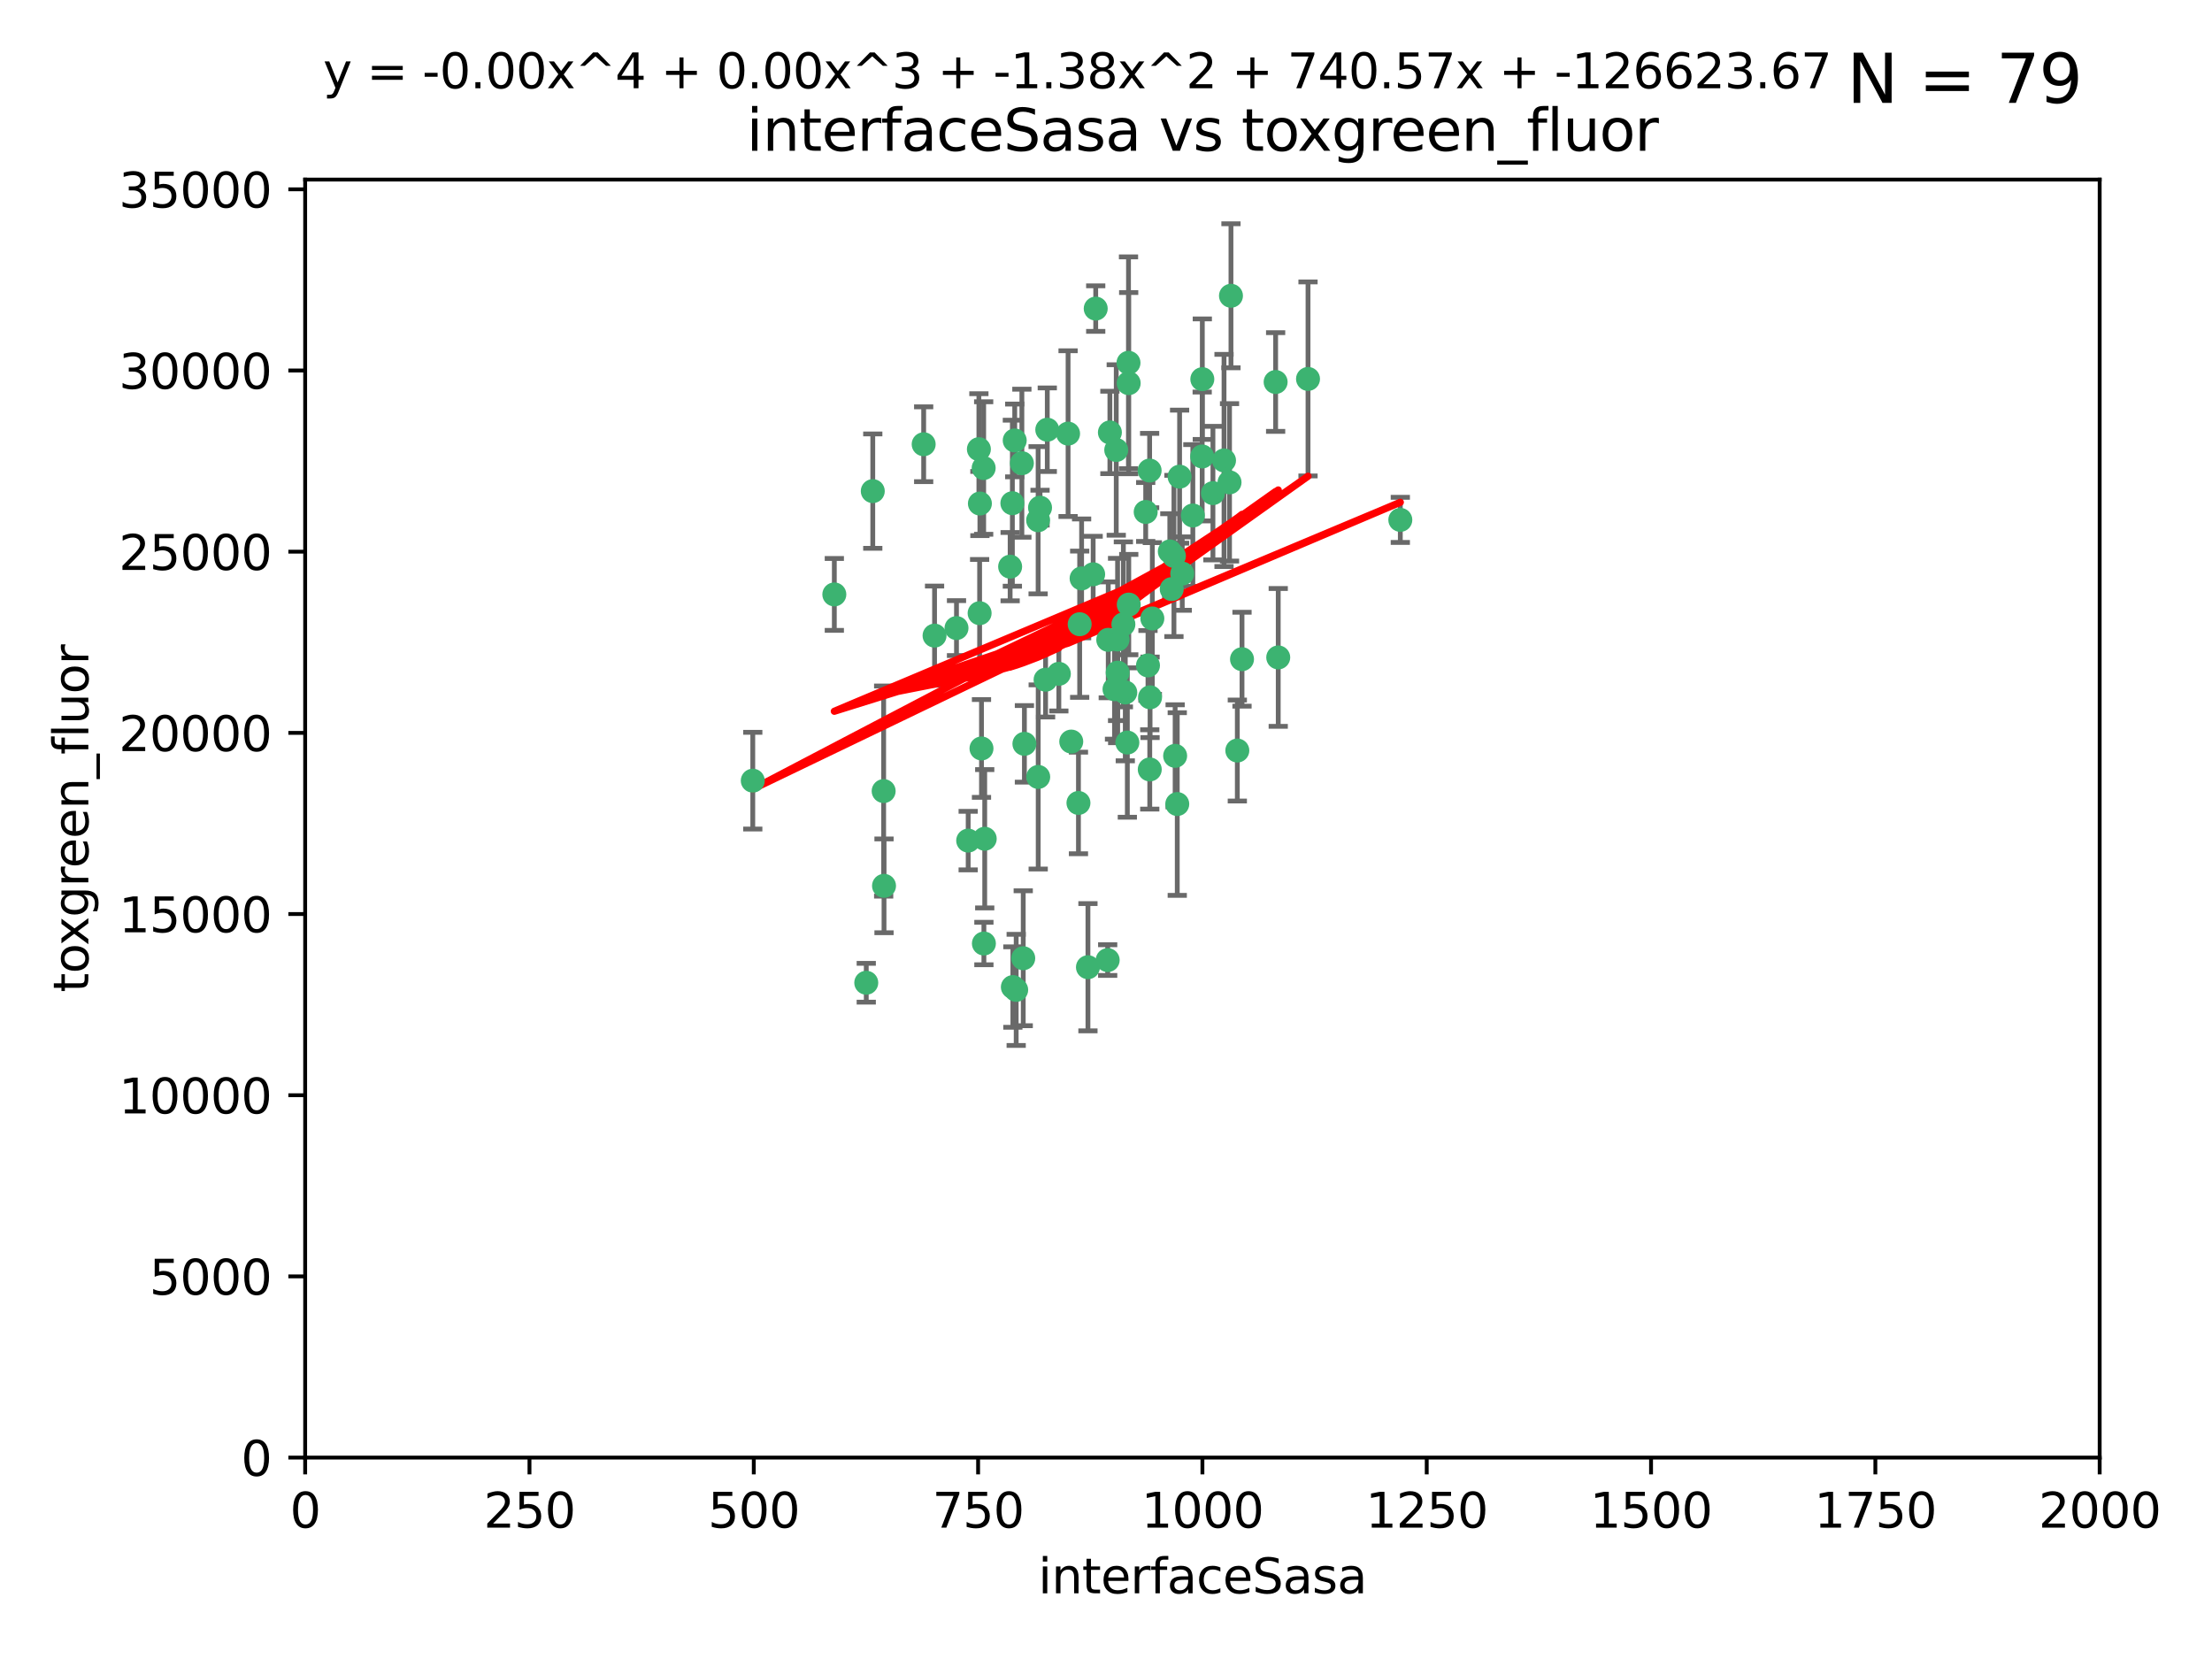 <?xml version="1.0" encoding="utf-8" standalone="no"?>
<!DOCTYPE svg PUBLIC "-//W3C//DTD SVG 1.1//EN"
  "http://www.w3.org/Graphics/SVG/1.1/DTD/svg11.dtd">
<svg xmlns:xlink="http://www.w3.org/1999/xlink" width="460.8pt" height="345.6pt" viewBox="0 0 460.8 345.6" xmlns="http://www.w3.org/2000/svg" version="1.1">
 <defs>
  <style type="text/css">*{stroke-linejoin: round; stroke-linecap: butt}</style>
 </defs>
 <g id="figure_1">
  <g id="patch_1">
   <path d="M 0 345.6 
L 460.8 345.6 
L 460.8 0 
L 0 0 
z
" style="fill: #ffffff"/>
  </g>
  <g id="axes_1">
   <g id="patch_2">
    <path d="M 63.571 303.64 
L 437.4 303.64 
L 437.4 37.411 
L 63.571 37.411 
z
" style="fill: #ffffff"/>
   </g>
   <g id="PathCollection_1">
    <defs>
     <path id="m7a293e8f07" d="M 0 1.118 
C 0.297 1.118 0.581 1 0.791 0.791 
C 1 0.581 1.118 0.297 1.118 0 
C 1.118 -0.297 1 -0.581 0.791 -0.791 
C 0.581 -1 0.297 -1.118 0 -1.118 
C -0.297 -1.118 -0.581 -1 -0.791 -0.791 
C -1 -0.581 -1.118 -0.297 -1.118 0 
C -1.118 0.297 -1 0.581 -0.791 0.791 
C -0.581 1 -0.297 1.118 0 1.118 
z
" style="stroke: #3cb371"/>
    </defs>
    <g clip-path="url(#pa01eab7a0f)">
     <use xlink:href="#m7a293e8f07" x="243.693" y="114.876" style="fill: #3cb371; stroke: #3cb371"/>
     <use xlink:href="#m7a293e8f07" x="272.484" y="78.941" style="fill: #3cb371; stroke: #3cb371"/>
     <use xlink:href="#m7a293e8f07" x="239.489" y="98.026" style="fill: #3cb371; stroke: #3cb371"/>
     <use xlink:href="#m7a293e8f07" x="234.418" y="144.249" style="fill: #3cb371; stroke: #3cb371"/>
     <use xlink:href="#m7a293e8f07" x="250.437" y="95.094" style="fill: #3cb371; stroke: #3cb371"/>
     <use xlink:href="#m7a293e8f07" x="266.28" y="136.954" style="fill: #3cb371; stroke: #3cb371"/>
     <use xlink:href="#m7a293e8f07" x="218.168" y="89.516" style="fill: #3cb371; stroke: #3cb371"/>
     <use xlink:href="#m7a293e8f07" x="265.738" y="79.578" style="fill: #3cb371; stroke: #3cb371"/>
     <use xlink:href="#m7a293e8f07" x="254.987" y="95.918" style="fill: #3cb371; stroke: #3cb371"/>
     <use xlink:href="#m7a293e8f07" x="212.875" y="96.494" style="fill: #3cb371; stroke: #3cb371"/>
     <use xlink:href="#m7a293e8f07" x="230.869" y="133.289" style="fill: #3cb371; stroke: #3cb371"/>
     <use xlink:href="#m7a293e8f07" x="246.284" y="119.488" style="fill: #3cb371; stroke: #3cb371"/>
     <use xlink:href="#m7a293e8f07" x="252.676" y="102.727" style="fill: #3cb371; stroke: #3cb371"/>
     <use xlink:href="#m7a293e8f07" x="244.553" y="115.814" style="fill: #3cb371; stroke: #3cb371"/>
     <use xlink:href="#m7a293e8f07" x="240.054" y="128.839" style="fill: #3cb371; stroke: #3cb371"/>
     <use xlink:href="#m7a293e8f07" x="235.088" y="75.577" style="fill: #3cb371; stroke: #3cb371"/>
     <use xlink:href="#m7a293e8f07" x="258.734" y="137.321" style="fill: #3cb371; stroke: #3cb371"/>
     <use xlink:href="#m7a293e8f07" x="256.134" y="100.483" style="fill: #3cb371; stroke: #3cb371"/>
     <use xlink:href="#m7a293e8f07" x="211.385" y="91.754" style="fill: #3cb371; stroke: #3cb371"/>
     <use xlink:href="#m7a293e8f07" x="232.534" y="93.738" style="fill: #3cb371; stroke: #3cb371"/>
     <use xlink:href="#m7a293e8f07" x="235.142" y="125.947" style="fill: #3cb371; stroke: #3cb371"/>
     <use xlink:href="#m7a293e8f07" x="234.02" y="130.067" style="fill: #3cb371; stroke: #3cb371"/>
     <use xlink:href="#m7a293e8f07" x="223.161" y="154.483" style="fill: #3cb371; stroke: #3cb371"/>
     <use xlink:href="#m7a293e8f07" x="248.491" y="107.386" style="fill: #3cb371; stroke: #3cb371"/>
     <use xlink:href="#m7a293e8f07" x="238.669" y="106.653" style="fill: #3cb371; stroke: #3cb371"/>
     <use xlink:href="#m7a293e8f07" x="227.725" y="119.635" style="fill: #3cb371; stroke: #3cb371"/>
     <use xlink:href="#m7a293e8f07" x="235.125" y="79.819" style="fill: #3cb371; stroke: #3cb371"/>
     <use xlink:href="#m7a293e8f07" x="210.43" y="118.047" style="fill: #3cb371; stroke: #3cb371"/>
     <use xlink:href="#m7a293e8f07" x="244.091" y="122.72" style="fill: #3cb371; stroke: #3cb371"/>
     <use xlink:href="#m7a293e8f07" x="231.211" y="90.084" style="fill: #3cb371; stroke: #3cb371"/>
     <use xlink:href="#m7a293e8f07" x="213.404" y="154.954" style="fill: #3cb371; stroke: #3cb371"/>
     <use xlink:href="#m7a293e8f07" x="204.131" y="104.896" style="fill: #3cb371; stroke: #3cb371"/>
     <use xlink:href="#m7a293e8f07" x="245.731" y="99.298" style="fill: #3cb371; stroke: #3cb371"/>
     <use xlink:href="#m7a293e8f07" x="257.757" y="156.348" style="fill: #3cb371; stroke: #3cb371"/>
     <use xlink:href="#m7a293e8f07" x="216.658" y="105.756" style="fill: #3cb371; stroke: #3cb371"/>
     <use xlink:href="#m7a293e8f07" x="204.916" y="97.498" style="fill: #3cb371; stroke: #3cb371"/>
     <use xlink:href="#m7a293e8f07" x="192.417" y="92.545" style="fill: #3cb371; stroke: #3cb371"/>
     <use xlink:href="#m7a293e8f07" x="222.501" y="90.332" style="fill: #3cb371; stroke: #3cb371"/>
     <use xlink:href="#m7a293e8f07" x="291.711" y="108.301" style="fill: #3cb371; stroke: #3cb371"/>
     <use xlink:href="#m7a293e8f07" x="224.916" y="130.038" style="fill: #3cb371; stroke: #3cb371"/>
     <use xlink:href="#m7a293e8f07" x="230.751" y="200.005" style="fill: #3cb371; stroke: #3cb371"/>
     <use xlink:href="#m7a293e8f07" x="250.465" y="78.988" style="fill: #3cb371; stroke: #3cb371"/>
     <use xlink:href="#m7a293e8f07" x="199.256" y="130.84" style="fill: #3cb371; stroke: #3cb371"/>
     <use xlink:href="#m7a293e8f07" x="204.462" y="155.918" style="fill: #3cb371; stroke: #3cb371"/>
     <use xlink:href="#m7a293e8f07" x="211.69" y="206.213" style="fill: #3cb371; stroke: #3cb371"/>
     <use xlink:href="#m7a293e8f07" x="213.159" y="199.62" style="fill: #3cb371; stroke: #3cb371"/>
     <use xlink:href="#m7a293e8f07" x="216.26" y="108.373" style="fill: #3cb371; stroke: #3cb371"/>
     <use xlink:href="#m7a293e8f07" x="220.577" y="140.37" style="fill: #3cb371; stroke: #3cb371"/>
     <use xlink:href="#m7a293e8f07" x="203.92" y="93.572" style="fill: #3cb371; stroke: #3cb371"/>
     <use xlink:href="#m7a293e8f07" x="181.815" y="102.308" style="fill: #3cb371; stroke: #3cb371"/>
     <use xlink:href="#m7a293e8f07" x="204.073" y="127.738" style="fill: #3cb371; stroke: #3cb371"/>
     <use xlink:href="#m7a293e8f07" x="224.662" y="167.27" style="fill: #3cb371; stroke: #3cb371"/>
     <use xlink:href="#m7a293e8f07" x="239.579" y="145.262" style="fill: #3cb371; stroke: #3cb371"/>
     <use xlink:href="#m7a293e8f07" x="232.833" y="140.122" style="fill: #3cb371; stroke: #3cb371"/>
     <use xlink:href="#m7a293e8f07" x="210.998" y="205.621" style="fill: #3cb371; stroke: #3cb371"/>
     <use xlink:href="#m7a293e8f07" x="256.433" y="61.614" style="fill: #3cb371; stroke: #3cb371"/>
     <use xlink:href="#m7a293e8f07" x="239.146" y="138.621" style="fill: #3cb371; stroke: #3cb371"/>
     <use xlink:href="#m7a293e8f07" x="244.803" y="157.457" style="fill: #3cb371; stroke: #3cb371"/>
     <use xlink:href="#m7a293e8f07" x="194.686" y="132.411" style="fill: #3cb371; stroke: #3cb371"/>
     <use xlink:href="#m7a293e8f07" x="216.278" y="161.851" style="fill: #3cb371; stroke: #3cb371"/>
     <use xlink:href="#m7a293e8f07" x="225.318" y="120.494" style="fill: #3cb371; stroke: #3cb371"/>
     <use xlink:href="#m7a293e8f07" x="180.458" y="204.723" style="fill: #3cb371; stroke: #3cb371"/>
     <use xlink:href="#m7a293e8f07" x="232.811" y="133.213" style="fill: #3cb371; stroke: #3cb371"/>
     <use xlink:href="#m7a293e8f07" x="239.516" y="160.289" style="fill: #3cb371; stroke: #3cb371"/>
     <use xlink:href="#m7a293e8f07" x="204.964" y="196.552" style="fill: #3cb371; stroke: #3cb371"/>
     <use xlink:href="#m7a293e8f07" x="205.136" y="174.728" style="fill: #3cb371; stroke: #3cb371"/>
     <use xlink:href="#m7a293e8f07" x="228.258" y="64.285" style="fill: #3cb371; stroke: #3cb371"/>
     <use xlink:href="#m7a293e8f07" x="217.815" y="141.593" style="fill: #3cb371; stroke: #3cb371"/>
     <use xlink:href="#m7a293e8f07" x="201.69" y="175.112" style="fill: #3cb371; stroke: #3cb371"/>
     <use xlink:href="#m7a293e8f07" x="234.846" y="154.686" style="fill: #3cb371; stroke: #3cb371"/>
     <use xlink:href="#m7a293e8f07" x="210.895" y="104.827" style="fill: #3cb371; stroke: #3cb371"/>
     <use xlink:href="#m7a293e8f07" x="184.082" y="164.794" style="fill: #3cb371; stroke: #3cb371"/>
     <use xlink:href="#m7a293e8f07" x="232.174" y="143.576" style="fill: #3cb371; stroke: #3cb371"/>
     <use xlink:href="#m7a293e8f07" x="156.817" y="162.629" style="fill: #3cb371; stroke: #3cb371"/>
     <use xlink:href="#m7a293e8f07" x="245.245" y="167.495" style="fill: #3cb371; stroke: #3cb371"/>
     <use xlink:href="#m7a293e8f07" x="173.806" y="123.828" style="fill: #3cb371; stroke: #3cb371"/>
     <use xlink:href="#m7a293e8f07" x="226.639" y="201.488" style="fill: #3cb371; stroke: #3cb371"/>
     <use xlink:href="#m7a293e8f07" x="184.157" y="184.534" style="fill: #3cb371; stroke: #3cb371"/>
    </g>
   </g>
   <g id="matplotlib.axis_1">
    <g id="xtick_1">
     <g id="line2d_1">
      <defs>
       <path id="m452297ca81" d="M 0 0 
L 0 3.5 
" style="stroke: #000000; stroke-width: 0.8"/>
      </defs>
      <g>
       <use xlink:href="#m452297ca81" x="63.571" y="303.64" style="stroke: #000000; stroke-width: 0.8"/>
      </g>
     </g>
     <g id="text_1">
      <!-- 0 -->
      <g transform="translate(60.39 318.238)scale(0.1 -0.1)">
       <defs>
        <path id="DejaVuSans-30" d="M 2034 4250 
Q 1547 4250 1301 3770 
Q 1056 3291 1056 2328 
Q 1056 1369 1301 889 
Q 1547 409 2034 409 
Q 2525 409 2770 889 
Q 3016 1369 3016 2328 
Q 3016 3291 2770 3770 
Q 2525 4250 2034 4250 
z
M 2034 4750 
Q 2819 4750 3233 4129 
Q 3647 3509 3647 2328 
Q 3647 1150 3233 529 
Q 2819 -91 2034 -91 
Q 1250 -91 836 529 
Q 422 1150 422 2328 
Q 422 3509 836 4129 
Q 1250 4750 2034 4750 
z
" transform="scale(0.016)"/>
       </defs>
       <use xlink:href="#DejaVuSans-30"/>
      </g>
     </g>
    </g>
    <g id="xtick_2">
     <g id="line2d_2">
      <g>
       <use xlink:href="#m452297ca81" x="110.3" y="303.64" style="stroke: #000000; stroke-width: 0.8"/>
      </g>
     </g>
     <g id="text_2">
      <!-- 250 -->
      <g transform="translate(100.756 318.238)scale(0.1 -0.1)">
       <defs>
        <path id="DejaVuSans-32" d="M 1228 531 
L 3431 531 
L 3431 0 
L 469 0 
L 469 531 
Q 828 903 1448 1529 
Q 2069 2156 2228 2338 
Q 2531 2678 2651 2914 
Q 2772 3150 2772 3378 
Q 2772 3750 2511 3984 
Q 2250 4219 1831 4219 
Q 1534 4219 1204 4116 
Q 875 4013 500 3803 
L 500 4441 
Q 881 4594 1212 4672 
Q 1544 4750 1819 4750 
Q 2544 4750 2975 4387 
Q 3406 4025 3406 3419 
Q 3406 3131 3298 2873 
Q 3191 2616 2906 2266 
Q 2828 2175 2409 1742 
Q 1991 1309 1228 531 
z
" transform="scale(0.016)"/>
        <path id="DejaVuSans-35" d="M 691 4666 
L 3169 4666 
L 3169 4134 
L 1269 4134 
L 1269 2991 
Q 1406 3038 1543 3061 
Q 1681 3084 1819 3084 
Q 2600 3084 3056 2656 
Q 3513 2228 3513 1497 
Q 3513 744 3044 326 
Q 2575 -91 1722 -91 
Q 1428 -91 1123 -41 
Q 819 9 494 109 
L 494 744 
Q 775 591 1075 516 
Q 1375 441 1709 441 
Q 2250 441 2565 725 
Q 2881 1009 2881 1497 
Q 2881 1984 2565 2268 
Q 2250 2553 1709 2553 
Q 1456 2553 1204 2497 
Q 953 2441 691 2322 
L 691 4666 
z
" transform="scale(0.016)"/>
       </defs>
       <use xlink:href="#DejaVuSans-32"/>
       <use xlink:href="#DejaVuSans-35" x="63.623"/>
       <use xlink:href="#DejaVuSans-30" x="127.246"/>
      </g>
     </g>
    </g>
    <g id="xtick_3">
     <g id="line2d_3">
      <g>
       <use xlink:href="#m452297ca81" x="157.028" y="303.64" style="stroke: #000000; stroke-width: 0.8"/>
      </g>
     </g>
     <g id="text_3">
      <!-- 500 -->
      <g transform="translate(147.485 318.238)scale(0.1 -0.1)">
       <use xlink:href="#DejaVuSans-35"/>
       <use xlink:href="#DejaVuSans-30" x="63.623"/>
       <use xlink:href="#DejaVuSans-30" x="127.246"/>
      </g>
     </g>
    </g>
    <g id="xtick_4">
     <g id="line2d_4">
      <g>
       <use xlink:href="#m452297ca81" x="203.757" y="303.64" style="stroke: #000000; stroke-width: 0.8"/>
      </g>
     </g>
     <g id="text_4">
      <!-- 750 -->
      <g transform="translate(194.213 318.238)scale(0.1 -0.1)">
       <defs>
        <path id="DejaVuSans-37" d="M 525 4666 
L 3525 4666 
L 3525 4397 
L 1831 0 
L 1172 0 
L 2766 4134 
L 525 4134 
L 525 4666 
z
" transform="scale(0.016)"/>
       </defs>
       <use xlink:href="#DejaVuSans-37"/>
       <use xlink:href="#DejaVuSans-35" x="63.623"/>
       <use xlink:href="#DejaVuSans-30" x="127.246"/>
      </g>
     </g>
    </g>
    <g id="xtick_5">
     <g id="line2d_5">
      <g>
       <use xlink:href="#m452297ca81" x="250.486" y="303.64" style="stroke: #000000; stroke-width: 0.8"/>
      </g>
     </g>
     <g id="text_5">
      <!-- 1000 -->
      <g transform="translate(237.761 318.238)scale(0.1 -0.1)">
       <defs>
        <path id="DejaVuSans-31" d="M 794 531 
L 1825 531 
L 1825 4091 
L 703 3866 
L 703 4441 
L 1819 4666 
L 2450 4666 
L 2450 531 
L 3481 531 
L 3481 0 
L 794 0 
L 794 531 
z
" transform="scale(0.016)"/>
       </defs>
       <use xlink:href="#DejaVuSans-31"/>
       <use xlink:href="#DejaVuSans-30" x="63.623"/>
       <use xlink:href="#DejaVuSans-30" x="127.246"/>
       <use xlink:href="#DejaVuSans-30" x="190.869"/>
      </g>
     </g>
    </g>
    <g id="xtick_6">
     <g id="line2d_6">
      <g>
       <use xlink:href="#m452297ca81" x="297.214" y="303.64" style="stroke: #000000; stroke-width: 0.8"/>
      </g>
     </g>
     <g id="text_6">
      <!-- 1250 -->
      <g transform="translate(284.489 318.238)scale(0.1 -0.1)">
       <use xlink:href="#DejaVuSans-31"/>
       <use xlink:href="#DejaVuSans-32" x="63.623"/>
       <use xlink:href="#DejaVuSans-35" x="127.246"/>
       <use xlink:href="#DejaVuSans-30" x="190.869"/>
      </g>
     </g>
    </g>
    <g id="xtick_7">
     <g id="line2d_7">
      <g>
       <use xlink:href="#m452297ca81" x="343.943" y="303.64" style="stroke: #000000; stroke-width: 0.8"/>
      </g>
     </g>
     <g id="text_7">
      <!-- 1500 -->
      <g transform="translate(331.218 318.238)scale(0.1 -0.1)">
       <use xlink:href="#DejaVuSans-31"/>
       <use xlink:href="#DejaVuSans-35" x="63.623"/>
       <use xlink:href="#DejaVuSans-30" x="127.246"/>
       <use xlink:href="#DejaVuSans-30" x="190.869"/>
      </g>
     </g>
    </g>
    <g id="xtick_8">
     <g id="line2d_8">
      <g>
       <use xlink:href="#m452297ca81" x="390.671" y="303.64" style="stroke: #000000; stroke-width: 0.8"/>
      </g>
     </g>
     <g id="text_8">
      <!-- 1750 -->
      <g transform="translate(377.946 318.238)scale(0.1 -0.1)">
       <use xlink:href="#DejaVuSans-31"/>
       <use xlink:href="#DejaVuSans-37" x="63.623"/>
       <use xlink:href="#DejaVuSans-35" x="127.246"/>
       <use xlink:href="#DejaVuSans-30" x="190.869"/>
      </g>
     </g>
    </g>
    <g id="xtick_9">
     <g id="line2d_9">
      <g>
       <use xlink:href="#m452297ca81" x="437.4" y="303.64" style="stroke: #000000; stroke-width: 0.8"/>
      </g>
     </g>
     <g id="text_9">
      <!-- 2000 -->
      <g transform="translate(424.675 318.238)scale(0.1 -0.1)">
       <use xlink:href="#DejaVuSans-32"/>
       <use xlink:href="#DejaVuSans-30" x="63.623"/>
       <use xlink:href="#DejaVuSans-30" x="127.246"/>
       <use xlink:href="#DejaVuSans-30" x="190.869"/>
      </g>
     </g>
    </g>
    <g id="text_10">
     <!-- interfaceSasa -->
     <g transform="translate(216.279 331.917)scale(0.1 -0.1)">
      <defs>
       <path id="DejaVuSans-69" d="M 603 3500 
L 1178 3500 
L 1178 0 
L 603 0 
L 603 3500 
z
M 603 4863 
L 1178 4863 
L 1178 4134 
L 603 4134 
L 603 4863 
z
" transform="scale(0.016)"/>
       <path id="DejaVuSans-6e" d="M 3513 2113 
L 3513 0 
L 2938 0 
L 2938 2094 
Q 2938 2591 2744 2837 
Q 2550 3084 2163 3084 
Q 1697 3084 1428 2787 
Q 1159 2491 1159 1978 
L 1159 0 
L 581 0 
L 581 3500 
L 1159 3500 
L 1159 2956 
Q 1366 3272 1645 3428 
Q 1925 3584 2291 3584 
Q 2894 3584 3203 3211 
Q 3513 2838 3513 2113 
z
" transform="scale(0.016)"/>
       <path id="DejaVuSans-74" d="M 1172 4494 
L 1172 3500 
L 2356 3500 
L 2356 3053 
L 1172 3053 
L 1172 1153 
Q 1172 725 1289 603 
Q 1406 481 1766 481 
L 2356 481 
L 2356 0 
L 1766 0 
Q 1100 0 847 248 
Q 594 497 594 1153 
L 594 3053 
L 172 3053 
L 172 3500 
L 594 3500 
L 594 4494 
L 1172 4494 
z
" transform="scale(0.016)"/>
       <path id="DejaVuSans-65" d="M 3597 1894 
L 3597 1613 
L 953 1613 
Q 991 1019 1311 708 
Q 1631 397 2203 397 
Q 2534 397 2845 478 
Q 3156 559 3463 722 
L 3463 178 
Q 3153 47 2828 -22 
Q 2503 -91 2169 -91 
Q 1331 -91 842 396 
Q 353 884 353 1716 
Q 353 2575 817 3079 
Q 1281 3584 2069 3584 
Q 2775 3584 3186 3129 
Q 3597 2675 3597 1894 
z
M 3022 2063 
Q 3016 2534 2758 2815 
Q 2500 3097 2075 3097 
Q 1594 3097 1305 2825 
Q 1016 2553 972 2059 
L 3022 2063 
z
" transform="scale(0.016)"/>
       <path id="DejaVuSans-72" d="M 2631 2963 
Q 2534 3019 2420 3045 
Q 2306 3072 2169 3072 
Q 1681 3072 1420 2755 
Q 1159 2438 1159 1844 
L 1159 0 
L 581 0 
L 581 3500 
L 1159 3500 
L 1159 2956 
Q 1341 3275 1631 3429 
Q 1922 3584 2338 3584 
Q 2397 3584 2469 3576 
Q 2541 3569 2628 3553 
L 2631 2963 
z
" transform="scale(0.016)"/>
       <path id="DejaVuSans-66" d="M 2375 4863 
L 2375 4384 
L 1825 4384 
Q 1516 4384 1395 4259 
Q 1275 4134 1275 3809 
L 1275 3500 
L 2222 3500 
L 2222 3053 
L 1275 3053 
L 1275 0 
L 697 0 
L 697 3053 
L 147 3053 
L 147 3500 
L 697 3500 
L 697 3744 
Q 697 4328 969 4595 
Q 1241 4863 1831 4863 
L 2375 4863 
z
" transform="scale(0.016)"/>
       <path id="DejaVuSans-61" d="M 2194 1759 
Q 1497 1759 1228 1600 
Q 959 1441 959 1056 
Q 959 750 1161 570 
Q 1363 391 1709 391 
Q 2188 391 2477 730 
Q 2766 1069 2766 1631 
L 2766 1759 
L 2194 1759 
z
M 3341 1997 
L 3341 0 
L 2766 0 
L 2766 531 
Q 2569 213 2275 61 
Q 1981 -91 1556 -91 
Q 1019 -91 701 211 
Q 384 513 384 1019 
Q 384 1609 779 1909 
Q 1175 2209 1959 2209 
L 2766 2209 
L 2766 2266 
Q 2766 2663 2505 2880 
Q 2244 3097 1772 3097 
Q 1472 3097 1187 3025 
Q 903 2953 641 2809 
L 641 3341 
Q 956 3463 1253 3523 
Q 1550 3584 1831 3584 
Q 2591 3584 2966 3190 
Q 3341 2797 3341 1997 
z
" transform="scale(0.016)"/>
       <path id="DejaVuSans-63" d="M 3122 3366 
L 3122 2828 
Q 2878 2963 2633 3030 
Q 2388 3097 2138 3097 
Q 1578 3097 1268 2742 
Q 959 2388 959 1747 
Q 959 1106 1268 751 
Q 1578 397 2138 397 
Q 2388 397 2633 464 
Q 2878 531 3122 666 
L 3122 134 
Q 2881 22 2623 -34 
Q 2366 -91 2075 -91 
Q 1284 -91 818 406 
Q 353 903 353 1747 
Q 353 2603 823 3093 
Q 1294 3584 2113 3584 
Q 2378 3584 2631 3529 
Q 2884 3475 3122 3366 
z
" transform="scale(0.016)"/>
       <path id="DejaVuSans-53" d="M 3425 4513 
L 3425 3897 
Q 3066 4069 2747 4153 
Q 2428 4238 2131 4238 
Q 1616 4238 1336 4038 
Q 1056 3838 1056 3469 
Q 1056 3159 1242 3001 
Q 1428 2844 1947 2747 
L 2328 2669 
Q 3034 2534 3370 2195 
Q 3706 1856 3706 1288 
Q 3706 609 3251 259 
Q 2797 -91 1919 -91 
Q 1588 -91 1214 -16 
Q 841 59 441 206 
L 441 856 
Q 825 641 1194 531 
Q 1563 422 1919 422 
Q 2459 422 2753 634 
Q 3047 847 3047 1241 
Q 3047 1584 2836 1778 
Q 2625 1972 2144 2069 
L 1759 2144 
Q 1053 2284 737 2584 
Q 422 2884 422 3419 
Q 422 4038 858 4394 
Q 1294 4750 2059 4750 
Q 2388 4750 2728 4690 
Q 3069 4631 3425 4513 
z
" transform="scale(0.016)"/>
       <path id="DejaVuSans-73" d="M 2834 3397 
L 2834 2853 
Q 2591 2978 2328 3040 
Q 2066 3103 1784 3103 
Q 1356 3103 1142 2972 
Q 928 2841 928 2578 
Q 928 2378 1081 2264 
Q 1234 2150 1697 2047 
L 1894 2003 
Q 2506 1872 2764 1633 
Q 3022 1394 3022 966 
Q 3022 478 2636 193 
Q 2250 -91 1575 -91 
Q 1294 -91 989 -36 
Q 684 19 347 128 
L 347 722 
Q 666 556 975 473 
Q 1284 391 1588 391 
Q 1994 391 2212 530 
Q 2431 669 2431 922 
Q 2431 1156 2273 1281 
Q 2116 1406 1581 1522 
L 1381 1569 
Q 847 1681 609 1914 
Q 372 2147 372 2553 
Q 372 3047 722 3315 
Q 1072 3584 1716 3584 
Q 2034 3584 2315 3537 
Q 2597 3491 2834 3397 
z
" transform="scale(0.016)"/>
      </defs>
      <use xlink:href="#DejaVuSans-69"/>
      <use xlink:href="#DejaVuSans-6e" x="27.783"/>
      <use xlink:href="#DejaVuSans-74" x="91.162"/>
      <use xlink:href="#DejaVuSans-65" x="130.371"/>
      <use xlink:href="#DejaVuSans-72" x="191.895"/>
      <use xlink:href="#DejaVuSans-66" x="233.008"/>
      <use xlink:href="#DejaVuSans-61" x="268.213"/>
      <use xlink:href="#DejaVuSans-63" x="329.492"/>
      <use xlink:href="#DejaVuSans-65" x="384.473"/>
      <use xlink:href="#DejaVuSans-53" x="445.996"/>
      <use xlink:href="#DejaVuSans-61" x="509.473"/>
      <use xlink:href="#DejaVuSans-73" x="570.752"/>
      <use xlink:href="#DejaVuSans-61" x="622.852"/>
     </g>
    </g>
   </g>
   <g id="matplotlib.axis_2">
    <g id="ytick_1">
     <g id="line2d_10">
      <defs>
       <path id="mb9790c7780" d="M 0 0 
L -3.5 0 
" style="stroke: #000000; stroke-width: 0.8"/>
      </defs>
      <g>
       <use xlink:href="#mb9790c7780" x="63.571" y="303.64" style="stroke: #000000; stroke-width: 0.8"/>
      </g>
     </g>
     <g id="text_11">
      <!-- 0 -->
      <g transform="translate(50.209 307.439)scale(0.1 -0.1)">
       <use xlink:href="#DejaVuSans-30"/>
      </g>
     </g>
    </g>
    <g id="ytick_2">
     <g id="line2d_11">
      <g>
       <use xlink:href="#mb9790c7780" x="63.571" y="265.897" style="stroke: #000000; stroke-width: 0.8"/>
      </g>
     </g>
     <g id="text_12">
      <!-- 5000 -->
      <g transform="translate(31.121 269.696)scale(0.1 -0.1)">
       <use xlink:href="#DejaVuSans-35"/>
       <use xlink:href="#DejaVuSans-30" x="63.623"/>
       <use xlink:href="#DejaVuSans-30" x="127.246"/>
       <use xlink:href="#DejaVuSans-30" x="190.869"/>
      </g>
     </g>
    </g>
    <g id="ytick_3">
     <g id="line2d_12">
      <g>
       <use xlink:href="#mb9790c7780" x="63.571" y="228.154" style="stroke: #000000; stroke-width: 0.8"/>
      </g>
     </g>
     <g id="text_13">
      <!-- 10000 -->
      <g transform="translate(24.759 231.953)scale(0.1 -0.1)">
       <use xlink:href="#DejaVuSans-31"/>
       <use xlink:href="#DejaVuSans-30" x="63.623"/>
       <use xlink:href="#DejaVuSans-30" x="127.246"/>
       <use xlink:href="#DejaVuSans-30" x="190.869"/>
       <use xlink:href="#DejaVuSans-30" x="254.492"/>
      </g>
     </g>
    </g>
    <g id="ytick_4">
     <g id="line2d_13">
      <g>
       <use xlink:href="#mb9790c7780" x="63.571" y="190.411" style="stroke: #000000; stroke-width: 0.8"/>
      </g>
     </g>
     <g id="text_14">
      <!-- 15000 -->
      <g transform="translate(24.759 194.21)scale(0.1 -0.1)">
       <use xlink:href="#DejaVuSans-31"/>
       <use xlink:href="#DejaVuSans-35" x="63.623"/>
       <use xlink:href="#DejaVuSans-30" x="127.246"/>
       <use xlink:href="#DejaVuSans-30" x="190.869"/>
       <use xlink:href="#DejaVuSans-30" x="254.492"/>
      </g>
     </g>
    </g>
    <g id="ytick_5">
     <g id="line2d_14">
      <g>
       <use xlink:href="#mb9790c7780" x="63.571" y="152.668" style="stroke: #000000; stroke-width: 0.8"/>
      </g>
     </g>
     <g id="text_15">
      <!-- 20000 -->
      <g transform="translate(24.759 156.467)scale(0.1 -0.1)">
       <use xlink:href="#DejaVuSans-32"/>
       <use xlink:href="#DejaVuSans-30" x="63.623"/>
       <use xlink:href="#DejaVuSans-30" x="127.246"/>
       <use xlink:href="#DejaVuSans-30" x="190.869"/>
       <use xlink:href="#DejaVuSans-30" x="254.492"/>
      </g>
     </g>
    </g>
    <g id="ytick_6">
     <g id="line2d_15">
      <g>
       <use xlink:href="#mb9790c7780" x="63.571" y="114.925" style="stroke: #000000; stroke-width: 0.8"/>
      </g>
     </g>
     <g id="text_16">
      <!-- 25000 -->
      <g transform="translate(24.759 118.724)scale(0.1 -0.1)">
       <use xlink:href="#DejaVuSans-32"/>
       <use xlink:href="#DejaVuSans-35" x="63.623"/>
       <use xlink:href="#DejaVuSans-30" x="127.246"/>
       <use xlink:href="#DejaVuSans-30" x="190.869"/>
       <use xlink:href="#DejaVuSans-30" x="254.492"/>
      </g>
     </g>
    </g>
    <g id="ytick_7">
     <g id="line2d_16">
      <g>
       <use xlink:href="#mb9790c7780" x="63.571" y="77.181" style="stroke: #000000; stroke-width: 0.8"/>
      </g>
     </g>
     <g id="text_17">
      <!-- 30000 -->
      <g transform="translate(24.759 80.981)scale(0.1 -0.1)">
       <defs>
        <path id="DejaVuSans-33" d="M 2597 2516 
Q 3050 2419 3304 2112 
Q 3559 1806 3559 1356 
Q 3559 666 3084 287 
Q 2609 -91 1734 -91 
Q 1441 -91 1130 -33 
Q 819 25 488 141 
L 488 750 
Q 750 597 1062 519 
Q 1375 441 1716 441 
Q 2309 441 2620 675 
Q 2931 909 2931 1356 
Q 2931 1769 2642 2001 
Q 2353 2234 1838 2234 
L 1294 2234 
L 1294 2753 
L 1863 2753 
Q 2328 2753 2575 2939 
Q 2822 3125 2822 3475 
Q 2822 3834 2567 4026 
Q 2313 4219 1838 4219 
Q 1578 4219 1281 4162 
Q 984 4106 628 3988 
L 628 4550 
Q 988 4650 1302 4700 
Q 1616 4750 1894 4750 
Q 2613 4750 3031 4423 
Q 3450 4097 3450 3541 
Q 3450 3153 3228 2886 
Q 3006 2619 2597 2516 
z
" transform="scale(0.016)"/>
       </defs>
       <use xlink:href="#DejaVuSans-33"/>
       <use xlink:href="#DejaVuSans-30" x="63.623"/>
       <use xlink:href="#DejaVuSans-30" x="127.246"/>
       <use xlink:href="#DejaVuSans-30" x="190.869"/>
       <use xlink:href="#DejaVuSans-30" x="254.492"/>
      </g>
     </g>
    </g>
    <g id="ytick_8">
     <g id="line2d_17">
      <g>
       <use xlink:href="#mb9790c7780" x="63.571" y="39.438" style="stroke: #000000; stroke-width: 0.8"/>
      </g>
     </g>
     <g id="text_18">
      <!-- 35000 -->
      <g transform="translate(24.759 43.238)scale(0.1 -0.1)">
       <use xlink:href="#DejaVuSans-33"/>
       <use xlink:href="#DejaVuSans-35" x="63.623"/>
       <use xlink:href="#DejaVuSans-30" x="127.246"/>
       <use xlink:href="#DejaVuSans-30" x="190.869"/>
       <use xlink:href="#DejaVuSans-30" x="254.492"/>
      </g>
     </g>
    </g>
    <g id="text_19">
     <!-- toxgreen_fluor -->
     <g transform="translate(18.401 206.72)rotate(-90)scale(0.1 -0.1)">
      <defs>
       <path id="DejaVuSans-6f" d="M 1959 3097 
Q 1497 3097 1228 2736 
Q 959 2375 959 1747 
Q 959 1119 1226 758 
Q 1494 397 1959 397 
Q 2419 397 2687 759 
Q 2956 1122 2956 1747 
Q 2956 2369 2687 2733 
Q 2419 3097 1959 3097 
z
M 1959 3584 
Q 2709 3584 3137 3096 
Q 3566 2609 3566 1747 
Q 3566 888 3137 398 
Q 2709 -91 1959 -91 
Q 1206 -91 779 398 
Q 353 888 353 1747 
Q 353 2609 779 3096 
Q 1206 3584 1959 3584 
z
" transform="scale(0.016)"/>
       <path id="DejaVuSans-78" d="M 3513 3500 
L 2247 1797 
L 3578 0 
L 2900 0 
L 1881 1375 
L 863 0 
L 184 0 
L 1544 1831 
L 300 3500 
L 978 3500 
L 1906 2253 
L 2834 3500 
L 3513 3500 
z
" transform="scale(0.016)"/>
       <path id="DejaVuSans-67" d="M 2906 1791 
Q 2906 2416 2648 2759 
Q 2391 3103 1925 3103 
Q 1463 3103 1205 2759 
Q 947 2416 947 1791 
Q 947 1169 1205 825 
Q 1463 481 1925 481 
Q 2391 481 2648 825 
Q 2906 1169 2906 1791 
z
M 3481 434 
Q 3481 -459 3084 -895 
Q 2688 -1331 1869 -1331 
Q 1566 -1331 1297 -1286 
Q 1028 -1241 775 -1147 
L 775 -588 
Q 1028 -725 1275 -790 
Q 1522 -856 1778 -856 
Q 2344 -856 2625 -561 
Q 2906 -266 2906 331 
L 2906 616 
Q 2728 306 2450 153 
Q 2172 0 1784 0 
Q 1141 0 747 490 
Q 353 981 353 1791 
Q 353 2603 747 3093 
Q 1141 3584 1784 3584 
Q 2172 3584 2450 3431 
Q 2728 3278 2906 2969 
L 2906 3500 
L 3481 3500 
L 3481 434 
z
" transform="scale(0.016)"/>
       <path id="DejaVuSans-5f" d="M 3263 -1063 
L 3263 -1509 
L -63 -1509 
L -63 -1063 
L 3263 -1063 
z
" transform="scale(0.016)"/>
       <path id="DejaVuSans-6c" d="M 603 4863 
L 1178 4863 
L 1178 0 
L 603 0 
L 603 4863 
z
" transform="scale(0.016)"/>
       <path id="DejaVuSans-75" d="M 544 1381 
L 544 3500 
L 1119 3500 
L 1119 1403 
Q 1119 906 1312 657 
Q 1506 409 1894 409 
Q 2359 409 2629 706 
Q 2900 1003 2900 1516 
L 2900 3500 
L 3475 3500 
L 3475 0 
L 2900 0 
L 2900 538 
Q 2691 219 2414 64 
Q 2138 -91 1772 -91 
Q 1169 -91 856 284 
Q 544 659 544 1381 
z
M 1991 3584 
L 1991 3584 
z
" transform="scale(0.016)"/>
      </defs>
      <use xlink:href="#DejaVuSans-74"/>
      <use xlink:href="#DejaVuSans-6f" x="39.209"/>
      <use xlink:href="#DejaVuSans-78" x="97.266"/>
      <use xlink:href="#DejaVuSans-67" x="156.445"/>
      <use xlink:href="#DejaVuSans-72" x="219.922"/>
      <use xlink:href="#DejaVuSans-65" x="258.785"/>
      <use xlink:href="#DejaVuSans-65" x="320.309"/>
      <use xlink:href="#DejaVuSans-6e" x="381.832"/>
      <use xlink:href="#DejaVuSans-5f" x="445.211"/>
      <use xlink:href="#DejaVuSans-66" x="495.211"/>
      <use xlink:href="#DejaVuSans-6c" x="530.416"/>
      <use xlink:href="#DejaVuSans-75" x="558.199"/>
      <use xlink:href="#DejaVuSans-6f" x="621.578"/>
      <use xlink:href="#DejaVuSans-72" x="682.76"/>
     </g>
    </g>
   </g>
   <g id="LineCollection_1">
    <path d="M 243.693 122.737 
L 243.693 107.014 
" clip-path="url(#pa01eab7a0f)" style="fill: none; stroke: #696969"/>
    <path d="M 272.484 99.149 
L 272.484 58.733 
" clip-path="url(#pa01eab7a0f)" style="fill: none; stroke: #696969"/>
    <path d="M 239.489 105.772 
L 239.489 90.281 
" clip-path="url(#pa01eab7a0f)" style="fill: none; stroke: #696969"/>
    <path d="M 234.418 158.492 
L 234.418 130.006 
" clip-path="url(#pa01eab7a0f)" style="fill: none; stroke: #696969"/>
    <path d="M 250.437 108.514 
L 250.437 81.675 
" clip-path="url(#pa01eab7a0f)" style="fill: none; stroke: #696969"/>
    <path d="M 266.28 151.309 
L 266.28 122.599 
" clip-path="url(#pa01eab7a0f)" style="fill: none; stroke: #696969"/>
    <path d="M 218.168 98.217 
L 218.168 80.815 
" clip-path="url(#pa01eab7a0f)" style="fill: none; stroke: #696969"/>
    <path d="M 265.738 89.863 
L 265.738 69.294 
" clip-path="url(#pa01eab7a0f)" style="fill: none; stroke: #696969"/>
    <path d="M 254.987 118.013 
L 254.987 73.824 
" clip-path="url(#pa01eab7a0f)" style="fill: none; stroke: #696969"/>
    <path d="M 212.875 111.912 
L 212.875 81.076 
" clip-path="url(#pa01eab7a0f)" style="fill: none; stroke: #696969"/>
    <path d="M 230.869 145.357 
L 230.869 121.22 
" clip-path="url(#pa01eab7a0f)" style="fill: none; stroke: #696969"/>
    <path d="M 246.284 127.133 
L 246.284 111.844 
" clip-path="url(#pa01eab7a0f)" style="fill: none; stroke: #696969"/>
    <path d="M 252.676 116.638 
L 252.676 88.815 
" clip-path="url(#pa01eab7a0f)" style="fill: none; stroke: #696969"/>
    <path d="M 244.553 132.604 
L 244.553 99.024 
" clip-path="url(#pa01eab7a0f)" style="fill: none; stroke: #696969"/>
    <path d="M 240.054 144.637 
L 240.054 113.041 
" clip-path="url(#pa01eab7a0f)" style="fill: none; stroke: #696969"/>
    <path d="M 235.088 97.641 
L 235.088 53.513 
" clip-path="url(#pa01eab7a0f)" style="fill: none; stroke: #696969"/>
    <path d="M 258.734 147.102 
L 258.734 127.541 
" clip-path="url(#pa01eab7a0f)" style="fill: none; stroke: #696969"/>
    <path d="M 256.134 116.878 
L 256.134 84.088 
" clip-path="url(#pa01eab7a0f)" style="fill: none; stroke: #696969"/>
    <path d="M 211.385 99.334 
L 211.385 84.174 
" clip-path="url(#pa01eab7a0f)" style="fill: none; stroke: #696969"/>
    <path d="M 232.534 111.491 
L 232.534 75.985 
" clip-path="url(#pa01eab7a0f)" style="fill: none; stroke: #696969"/>
    <path d="M 235.142 136.397 
L 235.142 115.497 
" clip-path="url(#pa01eab7a0f)" style="fill: none; stroke: #696969"/>
    <path d="M 234.02 147.25 
L 234.02 112.885 
" clip-path="url(#pa01eab7a0f)" style="fill: none; stroke: #696969"/>
    <path d="M 223.161 155.048 
L 223.161 153.918 
" clip-path="url(#pa01eab7a0f)" style="fill: none; stroke: #696969"/>
    <path d="M 248.491 122.155 
L 248.491 92.617 
" clip-path="url(#pa01eab7a0f)" style="fill: none; stroke: #696969"/>
    <path d="M 238.669 112.792 
L 238.669 100.514 
" clip-path="url(#pa01eab7a0f)" style="fill: none; stroke: #696969"/>
    <path d="M 227.725 127.554 
L 227.725 111.717 
" clip-path="url(#pa01eab7a0f)" style="fill: none; stroke: #696969"/>
    <path d="M 235.125 98.693 
L 235.125 60.945 
" clip-path="url(#pa01eab7a0f)" style="fill: none; stroke: #696969"/>
    <path d="M 210.43 125.162 
L 210.43 110.932 
" clip-path="url(#pa01eab7a0f)" style="fill: none; stroke: #696969"/>
    <path d="M 244.091 124.514 
L 244.091 120.926 
" clip-path="url(#pa01eab7a0f)" style="fill: none; stroke: #696969"/>
    <path d="M 231.211 98.668 
L 231.211 81.501 
" clip-path="url(#pa01eab7a0f)" style="fill: none; stroke: #696969"/>
    <path d="M 213.404 162.929 
L 213.404 146.979 
" clip-path="url(#pa01eab7a0f)" style="fill: none; stroke: #696969"/>
    <path d="M 204.131 111.578 
L 204.131 98.214 
" clip-path="url(#pa01eab7a0f)" style="fill: none; stroke: #696969"/>
    <path d="M 245.731 113.157 
L 245.731 85.439 
" clip-path="url(#pa01eab7a0f)" style="fill: none; stroke: #696969"/>
    <path d="M 257.757 166.868 
L 257.757 145.829 
" clip-path="url(#pa01eab7a0f)" style="fill: none; stroke: #696969"/>
    <path d="M 216.658 109.392 
L 216.658 102.12 
" clip-path="url(#pa01eab7a0f)" style="fill: none; stroke: #696969"/>
    <path d="M 204.916 111.302 
L 204.916 83.693 
" clip-path="url(#pa01eab7a0f)" style="fill: none; stroke: #696969"/>
    <path d="M 192.417 100.341 
L 192.417 84.749 
" clip-path="url(#pa01eab7a0f)" style="fill: none; stroke: #696969"/>
    <path d="M 222.501 107.592 
L 222.501 73.071 
" clip-path="url(#pa01eab7a0f)" style="fill: none; stroke: #696969"/>
    <path d="M 291.711 113.001 
L 291.711 103.601 
" clip-path="url(#pa01eab7a0f)" style="fill: none; stroke: #696969"/>
    <path d="M 224.916 145.27 
L 224.916 114.805 
" clip-path="url(#pa01eab7a0f)" style="fill: none; stroke: #696969"/>
    <path d="M 230.751 203.204 
L 230.751 196.806 
" clip-path="url(#pa01eab7a0f)" style="fill: none; stroke: #696969"/>
    <path d="M 250.465 91.541 
L 250.465 66.434 
" clip-path="url(#pa01eab7a0f)" style="fill: none; stroke: #696969"/>
    <path d="M 199.256 136.561 
L 199.256 125.12 
" clip-path="url(#pa01eab7a0f)" style="fill: none; stroke: #696969"/>
    <path d="M 204.462 166.104 
L 204.462 145.732 
" clip-path="url(#pa01eab7a0f)" style="fill: none; stroke: #696969"/>
    <path d="M 211.69 217.788 
L 211.69 194.637 
" clip-path="url(#pa01eab7a0f)" style="fill: none; stroke: #696969"/>
    <path d="M 213.159 213.675 
L 213.159 185.565 
" clip-path="url(#pa01eab7a0f)" style="fill: none; stroke: #696969"/>
    <path d="M 216.26 123.707 
L 216.26 93.039 
" clip-path="url(#pa01eab7a0f)" style="fill: none; stroke: #696969"/>
    <path d="M 220.577 148.106 
L 220.577 132.634 
" clip-path="url(#pa01eab7a0f)" style="fill: none; stroke: #696969"/>
    <path d="M 203.92 105.129 
L 203.92 82.016 
" clip-path="url(#pa01eab7a0f)" style="fill: none; stroke: #696969"/>
    <path d="M 181.815 114.22 
L 181.815 90.397 
" clip-path="url(#pa01eab7a0f)" style="fill: none; stroke: #696969"/>
    <path d="M 204.073 138.926 
L 204.073 116.549 
" clip-path="url(#pa01eab7a0f)" style="fill: none; stroke: #696969"/>
    <path d="M 224.662 177.849 
L 224.662 156.691 
" clip-path="url(#pa01eab7a0f)" style="fill: none; stroke: #696969"/>
    <path d="M 239.579 153.647 
L 239.579 136.877 
" clip-path="url(#pa01eab7a0f)" style="fill: none; stroke: #696969"/>
    <path d="M 232.833 154.719 
L 232.833 125.526 
" clip-path="url(#pa01eab7a0f)" style="fill: none; stroke: #696969"/>
    <path d="M 210.998 214 
L 210.998 197.242 
" clip-path="url(#pa01eab7a0f)" style="fill: none; stroke: #696969"/>
    <path d="M 256.433 76.614 
L 256.433 46.614 
" clip-path="url(#pa01eab7a0f)" style="fill: none; stroke: #696969"/>
    <path d="M 239.146 145.887 
L 239.146 131.356 
" clip-path="url(#pa01eab7a0f)" style="fill: none; stroke: #696969"/>
    <path d="M 244.803 168.097 
L 244.803 146.817 
" clip-path="url(#pa01eab7a0f)" style="fill: none; stroke: #696969"/>
    <path d="M 194.686 142.738 
L 194.686 122.084 
" clip-path="url(#pa01eab7a0f)" style="fill: none; stroke: #696969"/>
    <path d="M 216.278 181.033 
L 216.278 142.67 
" clip-path="url(#pa01eab7a0f)" style="fill: none; stroke: #696969"/>
    <path d="M 225.318 132.879 
L 225.318 108.108 
" clip-path="url(#pa01eab7a0f)" style="fill: none; stroke: #696969"/>
    <path d="M 180.458 208.763 
L 180.458 200.682 
" clip-path="url(#pa01eab7a0f)" style="fill: none; stroke: #696969"/>
    <path d="M 232.811 150.11 
L 232.811 116.316 
" clip-path="url(#pa01eab7a0f)" style="fill: none; stroke: #696969"/>
    <path d="M 239.516 168.551 
L 239.516 152.026 
" clip-path="url(#pa01eab7a0f)" style="fill: none; stroke: #696969"/>
    <path d="M 204.964 200.974 
L 204.964 192.13 
" clip-path="url(#pa01eab7a0f)" style="fill: none; stroke: #696969"/>
    <path d="M 205.136 189.135 
L 205.136 160.322 
" clip-path="url(#pa01eab7a0f)" style="fill: none; stroke: #696969"/>
    <path d="M 228.258 69.03 
L 228.258 59.54 
" clip-path="url(#pa01eab7a0f)" style="fill: none; stroke: #696969"/>
    <path d="M 217.815 149.363 
L 217.815 133.823 
" clip-path="url(#pa01eab7a0f)" style="fill: none; stroke: #696969"/>
    <path d="M 201.69 181.212 
L 201.69 169.013 
" clip-path="url(#pa01eab7a0f)" style="fill: none; stroke: #696969"/>
    <path d="M 234.846 170.247 
L 234.846 139.125 
" clip-path="url(#pa01eab7a0f)" style="fill: none; stroke: #696969"/>
    <path d="M 210.895 122.117 
L 210.895 87.536 
" clip-path="url(#pa01eab7a0f)" style="fill: none; stroke: #696969"/>
    <path d="M 184.082 186.68 
L 184.082 142.908 
" clip-path="url(#pa01eab7a0f)" style="fill: none; stroke: #696969"/>
    <path d="M 232.174 153.98 
L 232.174 133.171 
" clip-path="url(#pa01eab7a0f)" style="fill: none; stroke: #696969"/>
    <path d="M 156.817 172.703 
L 156.817 152.555 
" clip-path="url(#pa01eab7a0f)" style="fill: none; stroke: #696969"/>
    <path d="M 245.245 186.519 
L 245.245 148.47 
" clip-path="url(#pa01eab7a0f)" style="fill: none; stroke: #696969"/>
    <path d="M 173.806 131.314 
L 173.806 116.343 
" clip-path="url(#pa01eab7a0f)" style="fill: none; stroke: #696969"/>
    <path d="M 226.639 214.744 
L 226.639 188.233 
" clip-path="url(#pa01eab7a0f)" style="fill: none; stroke: #696969"/>
    <path d="M 184.157 194.3 
L 184.157 174.769 
" clip-path="url(#pa01eab7a0f)" style="fill: none; stroke: #696969"/>
   </g>
   <g id="line2d_18">
    <defs>
     <path id="m0b4e46301f" d="M 2 0 
L -2 -0 
" style="stroke: #696969"/>
    </defs>
    <g clip-path="url(#pa01eab7a0f)">
     <use xlink:href="#m0b4e46301f" x="243.693" y="122.737" style="fill: #696969; stroke: #696969"/>
     <use xlink:href="#m0b4e46301f" x="272.484" y="99.149" style="fill: #696969; stroke: #696969"/>
     <use xlink:href="#m0b4e46301f" x="239.489" y="105.772" style="fill: #696969; stroke: #696969"/>
     <use xlink:href="#m0b4e46301f" x="234.418" y="158.492" style="fill: #696969; stroke: #696969"/>
     <use xlink:href="#m0b4e46301f" x="250.437" y="108.514" style="fill: #696969; stroke: #696969"/>
     <use xlink:href="#m0b4e46301f" x="266.28" y="151.309" style="fill: #696969; stroke: #696969"/>
     <use xlink:href="#m0b4e46301f" x="218.168" y="98.217" style="fill: #696969; stroke: #696969"/>
     <use xlink:href="#m0b4e46301f" x="265.738" y="89.863" style="fill: #696969; stroke: #696969"/>
     <use xlink:href="#m0b4e46301f" x="254.987" y="118.013" style="fill: #696969; stroke: #696969"/>
     <use xlink:href="#m0b4e46301f" x="212.875" y="111.912" style="fill: #696969; stroke: #696969"/>
     <use xlink:href="#m0b4e46301f" x="230.869" y="145.357" style="fill: #696969; stroke: #696969"/>
     <use xlink:href="#m0b4e46301f" x="246.284" y="127.133" style="fill: #696969; stroke: #696969"/>
     <use xlink:href="#m0b4e46301f" x="252.676" y="116.638" style="fill: #696969; stroke: #696969"/>
     <use xlink:href="#m0b4e46301f" x="244.553" y="132.604" style="fill: #696969; stroke: #696969"/>
     <use xlink:href="#m0b4e46301f" x="240.054" y="144.637" style="fill: #696969; stroke: #696969"/>
     <use xlink:href="#m0b4e46301f" x="235.088" y="97.641" style="fill: #696969; stroke: #696969"/>
     <use xlink:href="#m0b4e46301f" x="258.734" y="147.102" style="fill: #696969; stroke: #696969"/>
     <use xlink:href="#m0b4e46301f" x="256.134" y="116.878" style="fill: #696969; stroke: #696969"/>
     <use xlink:href="#m0b4e46301f" x="211.385" y="99.334" style="fill: #696969; stroke: #696969"/>
     <use xlink:href="#m0b4e46301f" x="232.534" y="111.491" style="fill: #696969; stroke: #696969"/>
     <use xlink:href="#m0b4e46301f" x="235.142" y="136.397" style="fill: #696969; stroke: #696969"/>
     <use xlink:href="#m0b4e46301f" x="234.02" y="147.25" style="fill: #696969; stroke: #696969"/>
     <use xlink:href="#m0b4e46301f" x="223.161" y="155.048" style="fill: #696969; stroke: #696969"/>
     <use xlink:href="#m0b4e46301f" x="248.491" y="122.155" style="fill: #696969; stroke: #696969"/>
     <use xlink:href="#m0b4e46301f" x="238.669" y="112.792" style="fill: #696969; stroke: #696969"/>
     <use xlink:href="#m0b4e46301f" x="227.725" y="127.554" style="fill: #696969; stroke: #696969"/>
     <use xlink:href="#m0b4e46301f" x="235.125" y="98.693" style="fill: #696969; stroke: #696969"/>
     <use xlink:href="#m0b4e46301f" x="210.43" y="125.162" style="fill: #696969; stroke: #696969"/>
     <use xlink:href="#m0b4e46301f" x="244.091" y="124.514" style="fill: #696969; stroke: #696969"/>
     <use xlink:href="#m0b4e46301f" x="231.211" y="98.668" style="fill: #696969; stroke: #696969"/>
     <use xlink:href="#m0b4e46301f" x="213.404" y="162.929" style="fill: #696969; stroke: #696969"/>
     <use xlink:href="#m0b4e46301f" x="204.131" y="111.578" style="fill: #696969; stroke: #696969"/>
     <use xlink:href="#m0b4e46301f" x="245.731" y="113.157" style="fill: #696969; stroke: #696969"/>
     <use xlink:href="#m0b4e46301f" x="257.757" y="166.868" style="fill: #696969; stroke: #696969"/>
     <use xlink:href="#m0b4e46301f" x="216.658" y="109.392" style="fill: #696969; stroke: #696969"/>
     <use xlink:href="#m0b4e46301f" x="204.916" y="111.302" style="fill: #696969; stroke: #696969"/>
     <use xlink:href="#m0b4e46301f" x="192.417" y="100.341" style="fill: #696969; stroke: #696969"/>
     <use xlink:href="#m0b4e46301f" x="222.501" y="107.592" style="fill: #696969; stroke: #696969"/>
     <use xlink:href="#m0b4e46301f" x="291.711" y="113.001" style="fill: #696969; stroke: #696969"/>
     <use xlink:href="#m0b4e46301f" x="224.916" y="145.27" style="fill: #696969; stroke: #696969"/>
     <use xlink:href="#m0b4e46301f" x="230.751" y="203.204" style="fill: #696969; stroke: #696969"/>
     <use xlink:href="#m0b4e46301f" x="250.465" y="91.541" style="fill: #696969; stroke: #696969"/>
     <use xlink:href="#m0b4e46301f" x="199.256" y="136.561" style="fill: #696969; stroke: #696969"/>
     <use xlink:href="#m0b4e46301f" x="204.462" y="166.104" style="fill: #696969; stroke: #696969"/>
     <use xlink:href="#m0b4e46301f" x="211.69" y="217.788" style="fill: #696969; stroke: #696969"/>
     <use xlink:href="#m0b4e46301f" x="213.159" y="213.675" style="fill: #696969; stroke: #696969"/>
     <use xlink:href="#m0b4e46301f" x="216.26" y="123.707" style="fill: #696969; stroke: #696969"/>
     <use xlink:href="#m0b4e46301f" x="220.577" y="148.106" style="fill: #696969; stroke: #696969"/>
     <use xlink:href="#m0b4e46301f" x="203.92" y="105.129" style="fill: #696969; stroke: #696969"/>
     <use xlink:href="#m0b4e46301f" x="181.815" y="114.22" style="fill: #696969; stroke: #696969"/>
     <use xlink:href="#m0b4e46301f" x="204.073" y="138.926" style="fill: #696969; stroke: #696969"/>
     <use xlink:href="#m0b4e46301f" x="224.662" y="177.849" style="fill: #696969; stroke: #696969"/>
     <use xlink:href="#m0b4e46301f" x="239.579" y="153.647" style="fill: #696969; stroke: #696969"/>
     <use xlink:href="#m0b4e46301f" x="232.833" y="154.719" style="fill: #696969; stroke: #696969"/>
     <use xlink:href="#m0b4e46301f" x="210.998" y="214" style="fill: #696969; stroke: #696969"/>
     <use xlink:href="#m0b4e46301f" x="256.433" y="76.614" style="fill: #696969; stroke: #696969"/>
     <use xlink:href="#m0b4e46301f" x="239.146" y="145.887" style="fill: #696969; stroke: #696969"/>
     <use xlink:href="#m0b4e46301f" x="244.803" y="168.097" style="fill: #696969; stroke: #696969"/>
     <use xlink:href="#m0b4e46301f" x="194.686" y="142.738" style="fill: #696969; stroke: #696969"/>
     <use xlink:href="#m0b4e46301f" x="216.278" y="181.033" style="fill: #696969; stroke: #696969"/>
     <use xlink:href="#m0b4e46301f" x="225.318" y="132.879" style="fill: #696969; stroke: #696969"/>
     <use xlink:href="#m0b4e46301f" x="180.458" y="208.763" style="fill: #696969; stroke: #696969"/>
     <use xlink:href="#m0b4e46301f" x="232.811" y="150.11" style="fill: #696969; stroke: #696969"/>
     <use xlink:href="#m0b4e46301f" x="239.516" y="168.551" style="fill: #696969; stroke: #696969"/>
     <use xlink:href="#m0b4e46301f" x="204.964" y="200.974" style="fill: #696969; stroke: #696969"/>
     <use xlink:href="#m0b4e46301f" x="205.136" y="189.135" style="fill: #696969; stroke: #696969"/>
     <use xlink:href="#m0b4e46301f" x="228.258" y="69.03" style="fill: #696969; stroke: #696969"/>
     <use xlink:href="#m0b4e46301f" x="217.815" y="149.363" style="fill: #696969; stroke: #696969"/>
     <use xlink:href="#m0b4e46301f" x="201.69" y="181.212" style="fill: #696969; stroke: #696969"/>
     <use xlink:href="#m0b4e46301f" x="234.846" y="170.247" style="fill: #696969; stroke: #696969"/>
     <use xlink:href="#m0b4e46301f" x="210.895" y="122.117" style="fill: #696969; stroke: #696969"/>
     <use xlink:href="#m0b4e46301f" x="184.082" y="186.68" style="fill: #696969; stroke: #696969"/>
     <use xlink:href="#m0b4e46301f" x="232.174" y="153.98" style="fill: #696969; stroke: #696969"/>
     <use xlink:href="#m0b4e46301f" x="156.817" y="172.703" style="fill: #696969; stroke: #696969"/>
     <use xlink:href="#m0b4e46301f" x="245.245" y="186.519" style="fill: #696969; stroke: #696969"/>
     <use xlink:href="#m0b4e46301f" x="173.806" y="131.314" style="fill: #696969; stroke: #696969"/>
     <use xlink:href="#m0b4e46301f" x="226.639" y="214.744" style="fill: #696969; stroke: #696969"/>
     <use xlink:href="#m0b4e46301f" x="184.157" y="194.3" style="fill: #696969; stroke: #696969"/>
    </g>
   </g>
   <g id="line2d_19">
    <g clip-path="url(#pa01eab7a0f)">
     <use xlink:href="#m0b4e46301f" x="243.693" y="107.014" style="fill: #696969; stroke: #696969"/>
     <use xlink:href="#m0b4e46301f" x="272.484" y="58.733" style="fill: #696969; stroke: #696969"/>
     <use xlink:href="#m0b4e46301f" x="239.489" y="90.281" style="fill: #696969; stroke: #696969"/>
     <use xlink:href="#m0b4e46301f" x="234.418" y="130.006" style="fill: #696969; stroke: #696969"/>
     <use xlink:href="#m0b4e46301f" x="250.437" y="81.675" style="fill: #696969; stroke: #696969"/>
     <use xlink:href="#m0b4e46301f" x="266.28" y="122.599" style="fill: #696969; stroke: #696969"/>
     <use xlink:href="#m0b4e46301f" x="218.168" y="80.815" style="fill: #696969; stroke: #696969"/>
     <use xlink:href="#m0b4e46301f" x="265.738" y="69.294" style="fill: #696969; stroke: #696969"/>
     <use xlink:href="#m0b4e46301f" x="254.987" y="73.824" style="fill: #696969; stroke: #696969"/>
     <use xlink:href="#m0b4e46301f" x="212.875" y="81.076" style="fill: #696969; stroke: #696969"/>
     <use xlink:href="#m0b4e46301f" x="230.869" y="121.22" style="fill: #696969; stroke: #696969"/>
     <use xlink:href="#m0b4e46301f" x="246.284" y="111.844" style="fill: #696969; stroke: #696969"/>
     <use xlink:href="#m0b4e46301f" x="252.676" y="88.815" style="fill: #696969; stroke: #696969"/>
     <use xlink:href="#m0b4e46301f" x="244.553" y="99.024" style="fill: #696969; stroke: #696969"/>
     <use xlink:href="#m0b4e46301f" x="240.054" y="113.041" style="fill: #696969; stroke: #696969"/>
     <use xlink:href="#m0b4e46301f" x="235.088" y="53.513" style="fill: #696969; stroke: #696969"/>
     <use xlink:href="#m0b4e46301f" x="258.734" y="127.541" style="fill: #696969; stroke: #696969"/>
     <use xlink:href="#m0b4e46301f" x="256.134" y="84.088" style="fill: #696969; stroke: #696969"/>
     <use xlink:href="#m0b4e46301f" x="211.385" y="84.174" style="fill: #696969; stroke: #696969"/>
     <use xlink:href="#m0b4e46301f" x="232.534" y="75.985" style="fill: #696969; stroke: #696969"/>
     <use xlink:href="#m0b4e46301f" x="235.142" y="115.497" style="fill: #696969; stroke: #696969"/>
     <use xlink:href="#m0b4e46301f" x="234.02" y="112.885" style="fill: #696969; stroke: #696969"/>
     <use xlink:href="#m0b4e46301f" x="223.161" y="153.918" style="fill: #696969; stroke: #696969"/>
     <use xlink:href="#m0b4e46301f" x="248.491" y="92.617" style="fill: #696969; stroke: #696969"/>
     <use xlink:href="#m0b4e46301f" x="238.669" y="100.514" style="fill: #696969; stroke: #696969"/>
     <use xlink:href="#m0b4e46301f" x="227.725" y="111.717" style="fill: #696969; stroke: #696969"/>
     <use xlink:href="#m0b4e46301f" x="235.125" y="60.945" style="fill: #696969; stroke: #696969"/>
     <use xlink:href="#m0b4e46301f" x="210.43" y="110.932" style="fill: #696969; stroke: #696969"/>
     <use xlink:href="#m0b4e46301f" x="244.091" y="120.926" style="fill: #696969; stroke: #696969"/>
     <use xlink:href="#m0b4e46301f" x="231.211" y="81.501" style="fill: #696969; stroke: #696969"/>
     <use xlink:href="#m0b4e46301f" x="213.404" y="146.979" style="fill: #696969; stroke: #696969"/>
     <use xlink:href="#m0b4e46301f" x="204.131" y="98.214" style="fill: #696969; stroke: #696969"/>
     <use xlink:href="#m0b4e46301f" x="245.731" y="85.439" style="fill: #696969; stroke: #696969"/>
     <use xlink:href="#m0b4e46301f" x="257.757" y="145.829" style="fill: #696969; stroke: #696969"/>
     <use xlink:href="#m0b4e46301f" x="216.658" y="102.12" style="fill: #696969; stroke: #696969"/>
     <use xlink:href="#m0b4e46301f" x="204.916" y="83.693" style="fill: #696969; stroke: #696969"/>
     <use xlink:href="#m0b4e46301f" x="192.417" y="84.749" style="fill: #696969; stroke: #696969"/>
     <use xlink:href="#m0b4e46301f" x="222.501" y="73.071" style="fill: #696969; stroke: #696969"/>
     <use xlink:href="#m0b4e46301f" x="291.711" y="103.601" style="fill: #696969; stroke: #696969"/>
     <use xlink:href="#m0b4e46301f" x="224.916" y="114.805" style="fill: #696969; stroke: #696969"/>
     <use xlink:href="#m0b4e46301f" x="230.751" y="196.806" style="fill: #696969; stroke: #696969"/>
     <use xlink:href="#m0b4e46301f" x="250.465" y="66.434" style="fill: #696969; stroke: #696969"/>
     <use xlink:href="#m0b4e46301f" x="199.256" y="125.12" style="fill: #696969; stroke: #696969"/>
     <use xlink:href="#m0b4e46301f" x="204.462" y="145.732" style="fill: #696969; stroke: #696969"/>
     <use xlink:href="#m0b4e46301f" x="211.69" y="194.637" style="fill: #696969; stroke: #696969"/>
     <use xlink:href="#m0b4e46301f" x="213.159" y="185.565" style="fill: #696969; stroke: #696969"/>
     <use xlink:href="#m0b4e46301f" x="216.26" y="93.039" style="fill: #696969; stroke: #696969"/>
     <use xlink:href="#m0b4e46301f" x="220.577" y="132.634" style="fill: #696969; stroke: #696969"/>
     <use xlink:href="#m0b4e46301f" x="203.92" y="82.016" style="fill: #696969; stroke: #696969"/>
     <use xlink:href="#m0b4e46301f" x="181.815" y="90.397" style="fill: #696969; stroke: #696969"/>
     <use xlink:href="#m0b4e46301f" x="204.073" y="116.549" style="fill: #696969; stroke: #696969"/>
     <use xlink:href="#m0b4e46301f" x="224.662" y="156.691" style="fill: #696969; stroke: #696969"/>
     <use xlink:href="#m0b4e46301f" x="239.579" y="136.877" style="fill: #696969; stroke: #696969"/>
     <use xlink:href="#m0b4e46301f" x="232.833" y="125.526" style="fill: #696969; stroke: #696969"/>
     <use xlink:href="#m0b4e46301f" x="210.998" y="197.242" style="fill: #696969; stroke: #696969"/>
     <use xlink:href="#m0b4e46301f" x="256.433" y="46.614" style="fill: #696969; stroke: #696969"/>
     <use xlink:href="#m0b4e46301f" x="239.146" y="131.356" style="fill: #696969; stroke: #696969"/>
     <use xlink:href="#m0b4e46301f" x="244.803" y="146.817" style="fill: #696969; stroke: #696969"/>
     <use xlink:href="#m0b4e46301f" x="194.686" y="122.084" style="fill: #696969; stroke: #696969"/>
     <use xlink:href="#m0b4e46301f" x="216.278" y="142.67" style="fill: #696969; stroke: #696969"/>
     <use xlink:href="#m0b4e46301f" x="225.318" y="108.108" style="fill: #696969; stroke: #696969"/>
     <use xlink:href="#m0b4e46301f" x="180.458" y="200.682" style="fill: #696969; stroke: #696969"/>
     <use xlink:href="#m0b4e46301f" x="232.811" y="116.316" style="fill: #696969; stroke: #696969"/>
     <use xlink:href="#m0b4e46301f" x="239.516" y="152.026" style="fill: #696969; stroke: #696969"/>
     <use xlink:href="#m0b4e46301f" x="204.964" y="192.13" style="fill: #696969; stroke: #696969"/>
     <use xlink:href="#m0b4e46301f" x="205.136" y="160.322" style="fill: #696969; stroke: #696969"/>
     <use xlink:href="#m0b4e46301f" x="228.258" y="59.54" style="fill: #696969; stroke: #696969"/>
     <use xlink:href="#m0b4e46301f" x="217.815" y="133.823" style="fill: #696969; stroke: #696969"/>
     <use xlink:href="#m0b4e46301f" x="201.69" y="169.013" style="fill: #696969; stroke: #696969"/>
     <use xlink:href="#m0b4e46301f" x="234.846" y="139.125" style="fill: #696969; stroke: #696969"/>
     <use xlink:href="#m0b4e46301f" x="210.895" y="87.536" style="fill: #696969; stroke: #696969"/>
     <use xlink:href="#m0b4e46301f" x="184.082" y="142.908" style="fill: #696969; stroke: #696969"/>
     <use xlink:href="#m0b4e46301f" x="232.174" y="133.171" style="fill: #696969; stroke: #696969"/>
     <use xlink:href="#m0b4e46301f" x="156.817" y="152.555" style="fill: #696969; stroke: #696969"/>
     <use xlink:href="#m0b4e46301f" x="245.245" y="148.47" style="fill: #696969; stroke: #696969"/>
     <use xlink:href="#m0b4e46301f" x="173.806" y="116.343" style="fill: #696969; stroke: #696969"/>
     <use xlink:href="#m0b4e46301f" x="226.639" y="188.233" style="fill: #696969; stroke: #696969"/>
     <use xlink:href="#m0b4e46301f" x="184.157" y="174.769" style="fill: #696969; stroke: #696969"/>
    </g>
   </g>
   <g id="line2d_20">
    <path d="M 243.693 119.362 
L 272.484 99.207 
L 239.489 122.728 
L 234.418 126.546 
L 250.437 113.783 
L 266.28 102.068 
L 218.168 136.078 
L 265.738 102.384 
L 254.987 110.064 
L 212.875 138.17 
L 230.869 129.01 
L 246.284 117.231 
L 252.676 111.937 
L 244.553 118.659 
L 240.054 122.285 
L 235.088 126.061 
L 258.734 107.145 
L 256.134 109.152 
L 211.385 138.674 
L 232.534 127.878 
L 235.142 126.022 
L 234.02 126.832 
L 223.161 133.645 
L 248.491 115.399 
L 238.669 123.367 
L 227.725 131.025 
L 235.125 126.034 
L 210.43 138.978 
L 244.091 119.037 
L 231.211 128.781 
L 213.404 137.983 
L 204.131 140.657 
L 245.731 117.689 
L 257.757 107.889 
L 216.658 136.725 
L 204.916 140.475 
L 192.417 142.827 
L 222.501 133.992 
L 291.711 104.634 
L 224.916 132.681 
L 230.751 129.089 
L 250.465 113.76 
L 199.256 141.65 
L 204.462 140.581 
L 211.69 138.574 
L 213.159 138.07 
L 216.26 136.889 
L 220.577 134.96 
L 203.92 140.705 
L 181.815 145.067 
L 204.073 140.67 
L 224.662 132.824 
L 239.579 122.658 
L 232.833 127.67 
L 210.998 138.798 
L 256.433 108.916 
L 239.146 122.997 
L 244.803 118.453 
L 194.686 142.446 
L 216.278 136.881 
L 225.318 132.453 
L 180.458 145.472 
L 232.811 127.686 
L 239.516 122.708 
L 204.964 140.464 
L 205.136 140.423 
L 228.258 130.695 
L 217.815 136.233 
L 201.69 141.18 
L 234.846 126.237 
L 210.895 138.831 
L 184.082 144.47 
L 232.174 128.127 
L 156.817 164.38 
L 245.245 118.09 
L 173.806 148.169 
L 226.639 131.682 
L 184.157 144.452 
" clip-path="url(#pa01eab7a0f)" style="fill: none; stroke: #ff0000; stroke-width: 1.5; stroke-linecap: square"/>
   </g>
   <g id="line2d_21">
    <defs>
     <path id="m9e3e71720f" d="M 0 2 
C 0.53 2 1.039 1.789 1.414 1.414 
C 1.789 1.039 2 0.53 2 0 
C 2 -0.53 1.789 -1.039 1.414 -1.414 
C 1.039 -1.789 0.53 -2 0 -2 
C -0.53 -2 -1.039 -1.789 -1.414 -1.414 
C -1.789 -1.039 -2 -0.53 -2 0 
C -2 0.53 -1.789 1.039 -1.414 1.414 
C -1.039 1.789 -0.53 2 0 2 
z
" style="stroke: #3cb371"/>
    </defs>
    <g clip-path="url(#pa01eab7a0f)">
     <use xlink:href="#m9e3e71720f" x="243.693" y="114.876" style="fill: #3cb371; stroke: #3cb371"/>
     <use xlink:href="#m9e3e71720f" x="272.484" y="78.941" style="fill: #3cb371; stroke: #3cb371"/>
     <use xlink:href="#m9e3e71720f" x="239.489" y="98.026" style="fill: #3cb371; stroke: #3cb371"/>
     <use xlink:href="#m9e3e71720f" x="234.418" y="144.249" style="fill: #3cb371; stroke: #3cb371"/>
     <use xlink:href="#m9e3e71720f" x="250.437" y="95.094" style="fill: #3cb371; stroke: #3cb371"/>
     <use xlink:href="#m9e3e71720f" x="266.28" y="136.954" style="fill: #3cb371; stroke: #3cb371"/>
     <use xlink:href="#m9e3e71720f" x="218.168" y="89.516" style="fill: #3cb371; stroke: #3cb371"/>
     <use xlink:href="#m9e3e71720f" x="265.738" y="79.578" style="fill: #3cb371; stroke: #3cb371"/>
     <use xlink:href="#m9e3e71720f" x="254.987" y="95.918" style="fill: #3cb371; stroke: #3cb371"/>
     <use xlink:href="#m9e3e71720f" x="212.875" y="96.494" style="fill: #3cb371; stroke: #3cb371"/>
     <use xlink:href="#m9e3e71720f" x="230.869" y="133.289" style="fill: #3cb371; stroke: #3cb371"/>
     <use xlink:href="#m9e3e71720f" x="246.284" y="119.488" style="fill: #3cb371; stroke: #3cb371"/>
     <use xlink:href="#m9e3e71720f" x="252.676" y="102.727" style="fill: #3cb371; stroke: #3cb371"/>
     <use xlink:href="#m9e3e71720f" x="244.553" y="115.814" style="fill: #3cb371; stroke: #3cb371"/>
     <use xlink:href="#m9e3e71720f" x="240.054" y="128.839" style="fill: #3cb371; stroke: #3cb371"/>
     <use xlink:href="#m9e3e71720f" x="235.088" y="75.577" style="fill: #3cb371; stroke: #3cb371"/>
     <use xlink:href="#m9e3e71720f" x="258.734" y="137.321" style="fill: #3cb371; stroke: #3cb371"/>
     <use xlink:href="#m9e3e71720f" x="256.134" y="100.483" style="fill: #3cb371; stroke: #3cb371"/>
     <use xlink:href="#m9e3e71720f" x="211.385" y="91.754" style="fill: #3cb371; stroke: #3cb371"/>
     <use xlink:href="#m9e3e71720f" x="232.534" y="93.738" style="fill: #3cb371; stroke: #3cb371"/>
     <use xlink:href="#m9e3e71720f" x="235.142" y="125.947" style="fill: #3cb371; stroke: #3cb371"/>
     <use xlink:href="#m9e3e71720f" x="234.02" y="130.067" style="fill: #3cb371; stroke: #3cb371"/>
     <use xlink:href="#m9e3e71720f" x="223.161" y="154.483" style="fill: #3cb371; stroke: #3cb371"/>
     <use xlink:href="#m9e3e71720f" x="248.491" y="107.386" style="fill: #3cb371; stroke: #3cb371"/>
     <use xlink:href="#m9e3e71720f" x="238.669" y="106.653" style="fill: #3cb371; stroke: #3cb371"/>
     <use xlink:href="#m9e3e71720f" x="227.725" y="119.635" style="fill: #3cb371; stroke: #3cb371"/>
     <use xlink:href="#m9e3e71720f" x="235.125" y="79.819" style="fill: #3cb371; stroke: #3cb371"/>
     <use xlink:href="#m9e3e71720f" x="210.43" y="118.047" style="fill: #3cb371; stroke: #3cb371"/>
     <use xlink:href="#m9e3e71720f" x="244.091" y="122.72" style="fill: #3cb371; stroke: #3cb371"/>
     <use xlink:href="#m9e3e71720f" x="231.211" y="90.084" style="fill: #3cb371; stroke: #3cb371"/>
     <use xlink:href="#m9e3e71720f" x="213.404" y="154.954" style="fill: #3cb371; stroke: #3cb371"/>
     <use xlink:href="#m9e3e71720f" x="204.131" y="104.896" style="fill: #3cb371; stroke: #3cb371"/>
     <use xlink:href="#m9e3e71720f" x="245.731" y="99.298" style="fill: #3cb371; stroke: #3cb371"/>
     <use xlink:href="#m9e3e71720f" x="257.757" y="156.348" style="fill: #3cb371; stroke: #3cb371"/>
     <use xlink:href="#m9e3e71720f" x="216.658" y="105.756" style="fill: #3cb371; stroke: #3cb371"/>
     <use xlink:href="#m9e3e71720f" x="204.916" y="97.498" style="fill: #3cb371; stroke: #3cb371"/>
     <use xlink:href="#m9e3e71720f" x="192.417" y="92.545" style="fill: #3cb371; stroke: #3cb371"/>
     <use xlink:href="#m9e3e71720f" x="222.501" y="90.332" style="fill: #3cb371; stroke: #3cb371"/>
     <use xlink:href="#m9e3e71720f" x="291.711" y="108.301" style="fill: #3cb371; stroke: #3cb371"/>
     <use xlink:href="#m9e3e71720f" x="224.916" y="130.038" style="fill: #3cb371; stroke: #3cb371"/>
     <use xlink:href="#m9e3e71720f" x="230.751" y="200.005" style="fill: #3cb371; stroke: #3cb371"/>
     <use xlink:href="#m9e3e71720f" x="250.465" y="78.988" style="fill: #3cb371; stroke: #3cb371"/>
     <use xlink:href="#m9e3e71720f" x="199.256" y="130.84" style="fill: #3cb371; stroke: #3cb371"/>
     <use xlink:href="#m9e3e71720f" x="204.462" y="155.918" style="fill: #3cb371; stroke: #3cb371"/>
     <use xlink:href="#m9e3e71720f" x="211.69" y="206.213" style="fill: #3cb371; stroke: #3cb371"/>
     <use xlink:href="#m9e3e71720f" x="213.159" y="199.62" style="fill: #3cb371; stroke: #3cb371"/>
     <use xlink:href="#m9e3e71720f" x="216.26" y="108.373" style="fill: #3cb371; stroke: #3cb371"/>
     <use xlink:href="#m9e3e71720f" x="220.577" y="140.37" style="fill: #3cb371; stroke: #3cb371"/>
     <use xlink:href="#m9e3e71720f" x="203.92" y="93.572" style="fill: #3cb371; stroke: #3cb371"/>
     <use xlink:href="#m9e3e71720f" x="181.815" y="102.308" style="fill: #3cb371; stroke: #3cb371"/>
     <use xlink:href="#m9e3e71720f" x="204.073" y="127.738" style="fill: #3cb371; stroke: #3cb371"/>
     <use xlink:href="#m9e3e71720f" x="224.662" y="167.27" style="fill: #3cb371; stroke: #3cb371"/>
     <use xlink:href="#m9e3e71720f" x="239.579" y="145.262" style="fill: #3cb371; stroke: #3cb371"/>
     <use xlink:href="#m9e3e71720f" x="232.833" y="140.122" style="fill: #3cb371; stroke: #3cb371"/>
     <use xlink:href="#m9e3e71720f" x="210.998" y="205.621" style="fill: #3cb371; stroke: #3cb371"/>
     <use xlink:href="#m9e3e71720f" x="256.433" y="61.614" style="fill: #3cb371; stroke: #3cb371"/>
     <use xlink:href="#m9e3e71720f" x="239.146" y="138.621" style="fill: #3cb371; stroke: #3cb371"/>
     <use xlink:href="#m9e3e71720f" x="244.803" y="157.457" style="fill: #3cb371; stroke: #3cb371"/>
     <use xlink:href="#m9e3e71720f" x="194.686" y="132.411" style="fill: #3cb371; stroke: #3cb371"/>
     <use xlink:href="#m9e3e71720f" x="216.278" y="161.851" style="fill: #3cb371; stroke: #3cb371"/>
     <use xlink:href="#m9e3e71720f" x="225.318" y="120.494" style="fill: #3cb371; stroke: #3cb371"/>
     <use xlink:href="#m9e3e71720f" x="180.458" y="204.723" style="fill: #3cb371; stroke: #3cb371"/>
     <use xlink:href="#m9e3e71720f" x="232.811" y="133.213" style="fill: #3cb371; stroke: #3cb371"/>
     <use xlink:href="#m9e3e71720f" x="239.516" y="160.289" style="fill: #3cb371; stroke: #3cb371"/>
     <use xlink:href="#m9e3e71720f" x="204.964" y="196.552" style="fill: #3cb371; stroke: #3cb371"/>
     <use xlink:href="#m9e3e71720f" x="205.136" y="174.728" style="fill: #3cb371; stroke: #3cb371"/>
     <use xlink:href="#m9e3e71720f" x="228.258" y="64.285" style="fill: #3cb371; stroke: #3cb371"/>
     <use xlink:href="#m9e3e71720f" x="217.815" y="141.593" style="fill: #3cb371; stroke: #3cb371"/>
     <use xlink:href="#m9e3e71720f" x="201.69" y="175.112" style="fill: #3cb371; stroke: #3cb371"/>
     <use xlink:href="#m9e3e71720f" x="234.846" y="154.686" style="fill: #3cb371; stroke: #3cb371"/>
     <use xlink:href="#m9e3e71720f" x="210.895" y="104.827" style="fill: #3cb371; stroke: #3cb371"/>
     <use xlink:href="#m9e3e71720f" x="184.082" y="164.794" style="fill: #3cb371; stroke: #3cb371"/>
     <use xlink:href="#m9e3e71720f" x="232.174" y="143.576" style="fill: #3cb371; stroke: #3cb371"/>
     <use xlink:href="#m9e3e71720f" x="156.817" y="162.629" style="fill: #3cb371; stroke: #3cb371"/>
     <use xlink:href="#m9e3e71720f" x="245.245" y="167.495" style="fill: #3cb371; stroke: #3cb371"/>
     <use xlink:href="#m9e3e71720f" x="173.806" y="123.828" style="fill: #3cb371; stroke: #3cb371"/>
     <use xlink:href="#m9e3e71720f" x="226.639" y="201.488" style="fill: #3cb371; stroke: #3cb371"/>
     <use xlink:href="#m9e3e71720f" x="184.157" y="184.534" style="fill: #3cb371; stroke: #3cb371"/>
    </g>
   </g>
   <g id="patch_3">
    <path d="M 63.571 303.64 
L 63.571 37.411 
" style="fill: none; stroke: #000000; stroke-width: 0.8; stroke-linejoin: miter; stroke-linecap: square"/>
   </g>
   <g id="patch_4">
    <path d="M 437.4 303.64 
L 437.4 37.411 
" style="fill: none; stroke: #000000; stroke-width: 0.8; stroke-linejoin: miter; stroke-linecap: square"/>
   </g>
   <g id="patch_5">
    <path d="M 63.571 303.64 
L 437.4 303.64 
" style="fill: none; stroke: #000000; stroke-width: 0.8; stroke-linejoin: miter; stroke-linecap: square"/>
   </g>
   <g id="patch_6">
    <path d="M 63.571 37.411 
L 437.4 37.411 
" style="fill: none; stroke: #000000; stroke-width: 0.8; stroke-linejoin: miter; stroke-linecap: square"/>
   </g>
   <g id="text_20">
    <!-- N = 79 -->
    <g transform="translate(384.743 21.426)scale(0.14 -0.14)">
     <defs>
      <path id="DejaVuSans-4e" d="M 628 4666 
L 1478 4666 
L 3547 763 
L 3547 4666 
L 4159 4666 
L 4159 0 
L 3309 0 
L 1241 3903 
L 1241 0 
L 628 0 
L 628 4666 
z
" transform="scale(0.016)"/>
      <path id="DejaVuSans-20" transform="scale(0.016)"/>
      <path id="DejaVuSans-3d" d="M 678 2906 
L 4684 2906 
L 4684 2381 
L 678 2381 
L 678 2906 
z
M 678 1631 
L 4684 1631 
L 4684 1100 
L 678 1100 
L 678 1631 
z
" transform="scale(0.016)"/>
      <path id="DejaVuSans-39" d="M 703 97 
L 703 672 
Q 941 559 1184 500 
Q 1428 441 1663 441 
Q 2288 441 2617 861 
Q 2947 1281 2994 2138 
Q 2813 1869 2534 1725 
Q 2256 1581 1919 1581 
Q 1219 1581 811 2004 
Q 403 2428 403 3163 
Q 403 3881 828 4315 
Q 1253 4750 1959 4750 
Q 2769 4750 3195 4129 
Q 3622 3509 3622 2328 
Q 3622 1225 3098 567 
Q 2575 -91 1691 -91 
Q 1453 -91 1209 -44 
Q 966 3 703 97 
z
M 1959 2075 
Q 2384 2075 2632 2365 
Q 2881 2656 2881 3163 
Q 2881 3666 2632 3958 
Q 2384 4250 1959 4250 
Q 1534 4250 1286 3958 
Q 1038 3666 1038 3163 
Q 1038 2656 1286 2365 
Q 1534 2075 1959 2075 
z
" transform="scale(0.016)"/>
     </defs>
     <use xlink:href="#DejaVuSans-4e"/>
     <use xlink:href="#DejaVuSans-20" x="74.805"/>
     <use xlink:href="#DejaVuSans-3d" x="106.592"/>
     <use xlink:href="#DejaVuSans-20" x="190.381"/>
     <use xlink:href="#DejaVuSans-37" x="222.168"/>
     <use xlink:href="#DejaVuSans-39" x="285.791"/>
    </g>
   </g>
   <g id="text_21">
    <!-- y = -0.00x^4 + 0.00x^3 + -1.38x^2 + 740.57x + -126623.67 -->
    <g transform="translate(67.31 18.387)scale(0.1 -0.1)">
     <defs>
      <path id="DejaVuSans-79" d="M 2059 -325 
Q 1816 -950 1584 -1140 
Q 1353 -1331 966 -1331 
L 506 -1331 
L 506 -850 
L 844 -850 
Q 1081 -850 1212 -737 
Q 1344 -625 1503 -206 
L 1606 56 
L 191 3500 
L 800 3500 
L 1894 763 
L 2988 3500 
L 3597 3500 
L 2059 -325 
z
" transform="scale(0.016)"/>
      <path id="DejaVuSans-2d" d="M 313 2009 
L 1997 2009 
L 1997 1497 
L 313 1497 
L 313 2009 
z
" transform="scale(0.016)"/>
      <path id="DejaVuSans-2e" d="M 684 794 
L 1344 794 
L 1344 0 
L 684 0 
L 684 794 
z
" transform="scale(0.016)"/>
      <path id="DejaVuSans-5e" d="M 2988 4666 
L 4684 2925 
L 4056 2925 
L 2681 4159 
L 1306 2925 
L 678 2925 
L 2375 4666 
L 2988 4666 
z
" transform="scale(0.016)"/>
      <path id="DejaVuSans-34" d="M 2419 4116 
L 825 1625 
L 2419 1625 
L 2419 4116 
z
M 2253 4666 
L 3047 4666 
L 3047 1625 
L 3713 1625 
L 3713 1100 
L 3047 1100 
L 3047 0 
L 2419 0 
L 2419 1100 
L 313 1100 
L 313 1709 
L 2253 4666 
z
" transform="scale(0.016)"/>
      <path id="DejaVuSans-2b" d="M 2944 4013 
L 2944 2272 
L 4684 2272 
L 4684 1741 
L 2944 1741 
L 2944 0 
L 2419 0 
L 2419 1741 
L 678 1741 
L 678 2272 
L 2419 2272 
L 2419 4013 
L 2944 4013 
z
" transform="scale(0.016)"/>
      <path id="DejaVuSans-38" d="M 2034 2216 
Q 1584 2216 1326 1975 
Q 1069 1734 1069 1313 
Q 1069 891 1326 650 
Q 1584 409 2034 409 
Q 2484 409 2743 651 
Q 3003 894 3003 1313 
Q 3003 1734 2745 1975 
Q 2488 2216 2034 2216 
z
M 1403 2484 
Q 997 2584 770 2862 
Q 544 3141 544 3541 
Q 544 4100 942 4425 
Q 1341 4750 2034 4750 
Q 2731 4750 3128 4425 
Q 3525 4100 3525 3541 
Q 3525 3141 3298 2862 
Q 3072 2584 2669 2484 
Q 3125 2378 3379 2068 
Q 3634 1759 3634 1313 
Q 3634 634 3220 271 
Q 2806 -91 2034 -91 
Q 1263 -91 848 271 
Q 434 634 434 1313 
Q 434 1759 690 2068 
Q 947 2378 1403 2484 
z
M 1172 3481 
Q 1172 3119 1398 2916 
Q 1625 2713 2034 2713 
Q 2441 2713 2670 2916 
Q 2900 3119 2900 3481 
Q 2900 3844 2670 4047 
Q 2441 4250 2034 4250 
Q 1625 4250 1398 4047 
Q 1172 3844 1172 3481 
z
" transform="scale(0.016)"/>
      <path id="DejaVuSans-36" d="M 2113 2584 
Q 1688 2584 1439 2293 
Q 1191 2003 1191 1497 
Q 1191 994 1439 701 
Q 1688 409 2113 409 
Q 2538 409 2786 701 
Q 3034 994 3034 1497 
Q 3034 2003 2786 2293 
Q 2538 2584 2113 2584 
z
M 3366 4563 
L 3366 3988 
Q 3128 4100 2886 4159 
Q 2644 4219 2406 4219 
Q 1781 4219 1451 3797 
Q 1122 3375 1075 2522 
Q 1259 2794 1537 2939 
Q 1816 3084 2150 3084 
Q 2853 3084 3261 2657 
Q 3669 2231 3669 1497 
Q 3669 778 3244 343 
Q 2819 -91 2113 -91 
Q 1303 -91 875 529 
Q 447 1150 447 2328 
Q 447 3434 972 4092 
Q 1497 4750 2381 4750 
Q 2619 4750 2861 4703 
Q 3103 4656 3366 4563 
z
" transform="scale(0.016)"/>
     </defs>
     <use xlink:href="#DejaVuSans-79"/>
     <use xlink:href="#DejaVuSans-20" x="59.18"/>
     <use xlink:href="#DejaVuSans-3d" x="90.967"/>
     <use xlink:href="#DejaVuSans-20" x="174.756"/>
     <use xlink:href="#DejaVuSans-2d" x="206.543"/>
     <use xlink:href="#DejaVuSans-30" x="242.627"/>
     <use xlink:href="#DejaVuSans-2e" x="306.25"/>
     <use xlink:href="#DejaVuSans-30" x="338.037"/>
     <use xlink:href="#DejaVuSans-30" x="401.66"/>
     <use xlink:href="#DejaVuSans-78" x="465.283"/>
     <use xlink:href="#DejaVuSans-5e" x="524.463"/>
     <use xlink:href="#DejaVuSans-34" x="608.252"/>
     <use xlink:href="#DejaVuSans-20" x="671.875"/>
     <use xlink:href="#DejaVuSans-2b" x="703.662"/>
     <use xlink:href="#DejaVuSans-20" x="787.451"/>
     <use xlink:href="#DejaVuSans-30" x="819.238"/>
     <use xlink:href="#DejaVuSans-2e" x="882.861"/>
     <use xlink:href="#DejaVuSans-30" x="914.648"/>
     <use xlink:href="#DejaVuSans-30" x="978.271"/>
     <use xlink:href="#DejaVuSans-78" x="1041.895"/>
     <use xlink:href="#DejaVuSans-5e" x="1101.074"/>
     <use xlink:href="#DejaVuSans-33" x="1184.863"/>
     <use xlink:href="#DejaVuSans-20" x="1248.486"/>
     <use xlink:href="#DejaVuSans-2b" x="1280.273"/>
     <use xlink:href="#DejaVuSans-20" x="1364.062"/>
     <use xlink:href="#DejaVuSans-2d" x="1395.85"/>
     <use xlink:href="#DejaVuSans-31" x="1431.934"/>
     <use xlink:href="#DejaVuSans-2e" x="1495.557"/>
     <use xlink:href="#DejaVuSans-33" x="1527.344"/>
     <use xlink:href="#DejaVuSans-38" x="1590.967"/>
     <use xlink:href="#DejaVuSans-78" x="1654.59"/>
     <use xlink:href="#DejaVuSans-5e" x="1713.77"/>
     <use xlink:href="#DejaVuSans-32" x="1797.559"/>
     <use xlink:href="#DejaVuSans-20" x="1861.182"/>
     <use xlink:href="#DejaVuSans-2b" x="1892.969"/>
     <use xlink:href="#DejaVuSans-20" x="1976.758"/>
     <use xlink:href="#DejaVuSans-37" x="2008.545"/>
     <use xlink:href="#DejaVuSans-34" x="2072.168"/>
     <use xlink:href="#DejaVuSans-30" x="2135.791"/>
     <use xlink:href="#DejaVuSans-2e" x="2199.414"/>
     <use xlink:href="#DejaVuSans-35" x="2231.201"/>
     <use xlink:href="#DejaVuSans-37" x="2294.824"/>
     <use xlink:href="#DejaVuSans-78" x="2358.447"/>
     <use xlink:href="#DejaVuSans-20" x="2417.627"/>
     <use xlink:href="#DejaVuSans-2b" x="2449.414"/>
     <use xlink:href="#DejaVuSans-20" x="2533.203"/>
     <use xlink:href="#DejaVuSans-2d" x="2564.99"/>
     <use xlink:href="#DejaVuSans-31" x="2601.074"/>
     <use xlink:href="#DejaVuSans-32" x="2664.697"/>
     <use xlink:href="#DejaVuSans-36" x="2728.32"/>
     <use xlink:href="#DejaVuSans-36" x="2791.943"/>
     <use xlink:href="#DejaVuSans-32" x="2855.566"/>
     <use xlink:href="#DejaVuSans-33" x="2919.189"/>
     <use xlink:href="#DejaVuSans-2e" x="2982.812"/>
     <use xlink:href="#DejaVuSans-36" x="3014.6"/>
     <use xlink:href="#DejaVuSans-37" x="3078.223"/>
    </g>
   </g>
   <g id="text_22">
    <!-- interfaceSasa vs toxgreen_fluor -->
    <g transform="translate(155.513 31.411)scale(0.12 -0.12)">
     <defs>
      <path id="DejaVuSans-76" d="M 191 3500 
L 800 3500 
L 1894 563 
L 2988 3500 
L 3597 3500 
L 2284 0 
L 1503 0 
L 191 3500 
z
" transform="scale(0.016)"/>
     </defs>
     <use xlink:href="#DejaVuSans-69"/>
     <use xlink:href="#DejaVuSans-6e" x="27.783"/>
     <use xlink:href="#DejaVuSans-74" x="91.162"/>
     <use xlink:href="#DejaVuSans-65" x="130.371"/>
     <use xlink:href="#DejaVuSans-72" x="191.895"/>
     <use xlink:href="#DejaVuSans-66" x="233.008"/>
     <use xlink:href="#DejaVuSans-61" x="268.213"/>
     <use xlink:href="#DejaVuSans-63" x="329.492"/>
     <use xlink:href="#DejaVuSans-65" x="384.473"/>
     <use xlink:href="#DejaVuSans-53" x="445.996"/>
     <use xlink:href="#DejaVuSans-61" x="509.473"/>
     <use xlink:href="#DejaVuSans-73" x="570.752"/>
     <use xlink:href="#DejaVuSans-61" x="622.852"/>
     <use xlink:href="#DejaVuSans-20" x="684.131"/>
     <use xlink:href="#DejaVuSans-76" x="715.918"/>
     <use xlink:href="#DejaVuSans-73" x="775.098"/>
     <use xlink:href="#DejaVuSans-20" x="827.197"/>
     <use xlink:href="#DejaVuSans-74" x="858.984"/>
     <use xlink:href="#DejaVuSans-6f" x="898.193"/>
     <use xlink:href="#DejaVuSans-78" x="956.25"/>
     <use xlink:href="#DejaVuSans-67" x="1015.43"/>
     <use xlink:href="#DejaVuSans-72" x="1078.906"/>
     <use xlink:href="#DejaVuSans-65" x="1117.77"/>
     <use xlink:href="#DejaVuSans-65" x="1179.293"/>
     <use xlink:href="#DejaVuSans-6e" x="1240.816"/>
     <use xlink:href="#DejaVuSans-5f" x="1304.195"/>
     <use xlink:href="#DejaVuSans-66" x="1354.195"/>
     <use xlink:href="#DejaVuSans-6c" x="1389.4"/>
     <use xlink:href="#DejaVuSans-75" x="1417.184"/>
     <use xlink:href="#DejaVuSans-6f" x="1480.562"/>
     <use xlink:href="#DejaVuSans-72" x="1541.744"/>
    </g>
   </g>
  </g>
 </g>
 <defs>
  <clipPath id="pa01eab7a0f">
   <rect x="63.571" y="37.411" width="373.829" height="266.229"/>
  </clipPath>
 </defs>
</svg>

